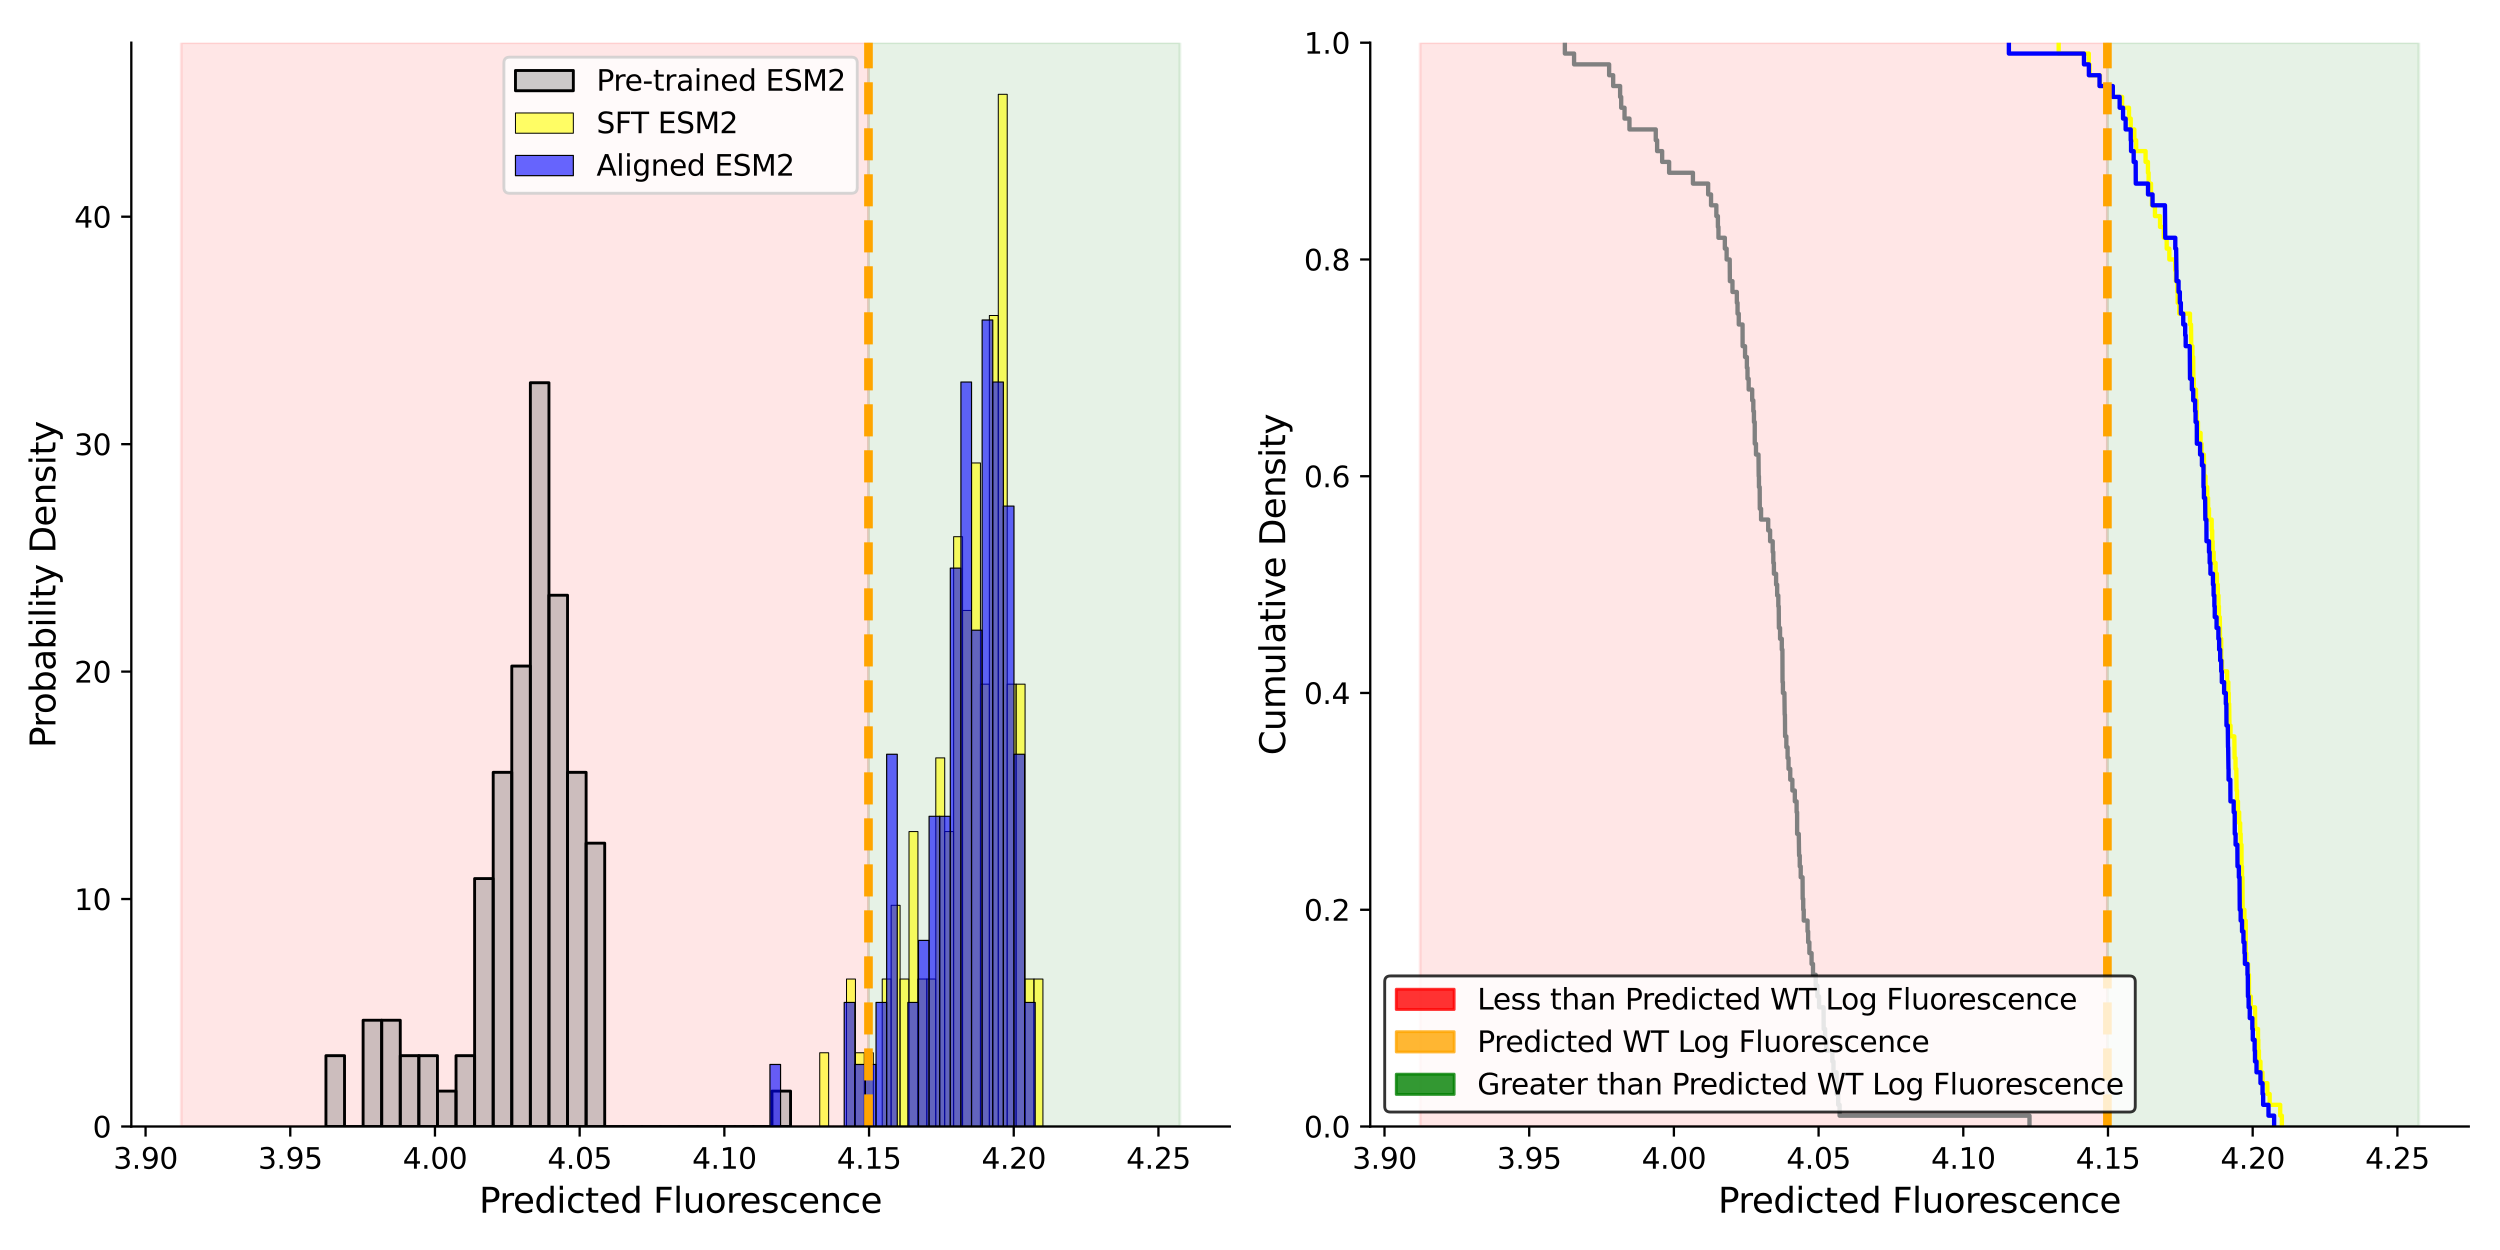 <?xml version="1.0" encoding="utf-8" standalone="no"?>
<!DOCTYPE svg PUBLIC "-//W3C//DTD SVG 1.1//EN"
  "http://www.w3.org/Graphics/SVG/1.1/DTD/svg11.dtd">
<svg xmlns:xlink="http://www.w3.org/1999/xlink" width="864pt" height="432pt" viewBox="0 0 864 432" xmlns="http://www.w3.org/2000/svg" version="1.1">
 <defs>
  <style type="text/css">*{stroke-linejoin: round; stroke-linecap: butt}</style>
 </defs>
 <g id="figure_1">
  <g id="patch_1">
   <path d="M 0 432 
L 864 432 
L 864 0 
L 0 0 
z
" style="fill: #ffffff"/>
  </g>
  <g id="axes_1">
   <g id="patch_2">
    <path d="M 45.38 389.32 
L 425.025 389.32 
L 425.025 14.76 
L 45.38 14.76 
z
" style="fill: #ffffff"/>
   </g>
   <g id="patch_3">
    <path d="M 62.637 389.32 
L 62.637 14.76 
L 300.144 14.76 
L 300.144 389.32 
z
" clip-path="url(#pdc2aa535b0)" style="fill: #ff0000; opacity: 0.1; stroke: #ff0000; stroke-linejoin: miter"/>
   </g>
   <g id="patch_4">
    <path d="M 300.144 389.32 
L 300.144 14.76 
L 407.768 14.76 
L 407.768 389.32 
z
" clip-path="url(#pdc2aa535b0)" style="fill: #008000; opacity: 0.1; stroke: #008000; stroke-linejoin: miter"/>
   </g>
   <g id="patch_5">
    <path d="M 112.644 389.32 
L 119.067 389.32 
L 119.067 364.839 
L 112.644 364.839 
z
" clip-path="url(#pdc2aa535b0)" style="fill: #808080; fill-opacity: 0.4; stroke: #000000; stroke-linejoin: miter"/>
   </g>
   <g id="patch_6">
    <path d="M 119.067 389.32 
L 125.489 389.32 
L 125.489 389.32 
L 119.067 389.32 
z
" clip-path="url(#pdc2aa535b0)" style="fill: #808080; fill-opacity: 0.4; stroke: #000000; stroke-linejoin: miter"/>
   </g>
   <g id="patch_7">
    <path d="M 125.489 389.32 
L 131.912 389.32 
L 131.912 352.599 
L 125.489 352.599 
z
" clip-path="url(#pdc2aa535b0)" style="fill: #808080; fill-opacity: 0.4; stroke: #000000; stroke-linejoin: miter"/>
   </g>
   <g id="patch_8">
    <path d="M 131.912 389.32 
L 138.335 389.32 
L 138.335 352.599 
L 131.912 352.599 
z
" clip-path="url(#pdc2aa535b0)" style="fill: #808080; fill-opacity: 0.4; stroke: #000000; stroke-linejoin: miter"/>
   </g>
   <g id="patch_9">
    <path d="M 138.335 389.32 
L 144.758 389.32 
L 144.758 364.839 
L 138.335 364.839 
z
" clip-path="url(#pdc2aa535b0)" style="fill: #808080; fill-opacity: 0.4; stroke: #000000; stroke-linejoin: miter"/>
   </g>
   <g id="patch_10">
    <path d="M 144.758 389.32 
L 151.181 389.32 
L 151.181 364.839 
L 144.758 364.839 
z
" clip-path="url(#pdc2aa535b0)" style="fill: #808080; fill-opacity: 0.4; stroke: #000000; stroke-linejoin: miter"/>
   </g>
   <g id="patch_11">
    <path d="M 151.181 389.32 
L 157.604 389.32 
L 157.604 377.08 
L 151.181 377.08 
z
" clip-path="url(#pdc2aa535b0)" style="fill: #808080; fill-opacity: 0.4; stroke: #000000; stroke-linejoin: miter"/>
   </g>
   <g id="patch_12">
    <path d="M 157.604 389.32 
L 164.027 389.32 
L 164.027 364.839 
L 157.604 364.839 
z
" clip-path="url(#pdc2aa535b0)" style="fill: #808080; fill-opacity: 0.4; stroke: #000000; stroke-linejoin: miter"/>
   </g>
   <g id="patch_13">
    <path d="M 164.027 389.32 
L 170.45 389.32 
L 170.45 303.637 
L 164.027 303.637 
z
" clip-path="url(#pdc2aa535b0)" style="fill: #808080; fill-opacity: 0.4; stroke: #000000; stroke-linejoin: miter"/>
   </g>
   <g id="patch_14">
    <path d="M 170.45 389.32 
L 176.872 389.32 
L 176.872 266.916 
L 170.45 266.916 
z
" clip-path="url(#pdc2aa535b0)" style="fill: #808080; fill-opacity: 0.4; stroke: #000000; stroke-linejoin: miter"/>
   </g>
   <g id="patch_15">
    <path d="M 176.872 389.32 
L 183.295 389.32 
L 183.295 230.195 
L 176.872 230.195 
z
" clip-path="url(#pdc2aa535b0)" style="fill: #808080; fill-opacity: 0.4; stroke: #000000; stroke-linejoin: miter"/>
   </g>
   <g id="patch_16">
    <path d="M 183.295 389.32 
L 189.718 389.32 
L 189.718 132.272 
L 183.295 132.272 
z
" clip-path="url(#pdc2aa535b0)" style="fill: #808080; fill-opacity: 0.4; stroke: #000000; stroke-linejoin: miter"/>
   </g>
   <g id="patch_17">
    <path d="M 189.718 389.32 
L 196.141 389.32 
L 196.141 205.714 
L 189.718 205.714 
z
" clip-path="url(#pdc2aa535b0)" style="fill: #808080; fill-opacity: 0.4; stroke: #000000; stroke-linejoin: miter"/>
   </g>
   <g id="patch_18">
    <path d="M 196.141 389.32 
L 202.564 389.32 
L 202.564 266.916 
L 196.141 266.916 
z
" clip-path="url(#pdc2aa535b0)" style="fill: #808080; fill-opacity: 0.4; stroke: #000000; stroke-linejoin: miter"/>
   </g>
   <g id="patch_19">
    <path d="M 202.564 389.32 
L 208.987 389.32 
L 208.987 291.397 
L 202.564 291.397 
z
" clip-path="url(#pdc2aa535b0)" style="fill: #808080; fill-opacity: 0.4; stroke: #000000; stroke-linejoin: miter"/>
   </g>
   <g id="patch_20">
    <path d="M 208.987 389.32 
L 215.41 389.32 
L 215.41 389.32 
L 208.987 389.32 
z
" clip-path="url(#pdc2aa535b0)" style="fill: #808080; fill-opacity: 0.4; stroke: #000000; stroke-linejoin: miter"/>
   </g>
   <g id="patch_21">
    <path d="M 215.41 389.32 
L 221.833 389.32 
L 221.833 389.32 
L 215.41 389.32 
z
" clip-path="url(#pdc2aa535b0)" style="fill: #808080; fill-opacity: 0.4; stroke: #000000; stroke-linejoin: miter"/>
   </g>
   <g id="patch_22">
    <path d="M 221.833 389.32 
L 228.256 389.32 
L 228.256 389.32 
L 221.833 389.32 
z
" clip-path="url(#pdc2aa535b0)" style="fill: #808080; fill-opacity: 0.4; stroke: #000000; stroke-linejoin: miter"/>
   </g>
   <g id="patch_23">
    <path d="M 228.256 389.32 
L 234.678 389.32 
L 234.678 389.32 
L 228.256 389.32 
z
" clip-path="url(#pdc2aa535b0)" style="fill: #808080; fill-opacity: 0.4; stroke: #000000; stroke-linejoin: miter"/>
   </g>
   <g id="patch_24">
    <path d="M 234.678 389.32 
L 241.101 389.32 
L 241.101 389.32 
L 234.678 389.32 
z
" clip-path="url(#pdc2aa535b0)" style="fill: #808080; fill-opacity: 0.4; stroke: #000000; stroke-linejoin: miter"/>
   </g>
   <g id="patch_25">
    <path d="M 241.101 389.32 
L 247.524 389.32 
L 247.524 389.32 
L 241.101 389.32 
z
" clip-path="url(#pdc2aa535b0)" style="fill: #808080; fill-opacity: 0.4; stroke: #000000; stroke-linejoin: miter"/>
   </g>
   <g id="patch_26">
    <path d="M 247.524 389.32 
L 253.947 389.32 
L 253.947 389.32 
L 247.524 389.32 
z
" clip-path="url(#pdc2aa535b0)" style="fill: #808080; fill-opacity: 0.4; stroke: #000000; stroke-linejoin: miter"/>
   </g>
   <g id="patch_27">
    <path d="M 253.947 389.32 
L 260.37 389.32 
L 260.37 389.32 
L 253.947 389.32 
z
" clip-path="url(#pdc2aa535b0)" style="fill: #808080; fill-opacity: 0.4; stroke: #000000; stroke-linejoin: miter"/>
   </g>
   <g id="patch_28">
    <path d="M 260.37 389.32 
L 266.793 389.32 
L 266.793 389.32 
L 260.37 389.32 
z
" clip-path="url(#pdc2aa535b0)" style="fill: #808080; fill-opacity: 0.4; stroke: #000000; stroke-linejoin: miter"/>
   </g>
   <g id="patch_29">
    <path d="M 266.793 389.32 
L 273.216 389.32 
L 273.216 377.08 
L 266.793 377.08 
z
" clip-path="url(#pdc2aa535b0)" style="fill: #808080; fill-opacity: 0.4; stroke: #000000; stroke-linejoin: miter"/>
   </g>
   <g id="patch_30">
    <path d="M 283.299 389.32 
L 286.384 389.32 
L 286.384 363.84 
L 283.299 363.84 
z
" clip-path="url(#pdc2aa535b0)" style="fill: #ffff00; fill-opacity: 0.6; stroke: #000000; stroke-width: 0.345; stroke-linejoin: miter"/>
   </g>
   <g id="patch_31">
    <path d="M 286.384 389.32 
L 289.469 389.32 
L 289.469 389.32 
L 286.384 389.32 
z
" clip-path="url(#pdc2aa535b0)" style="fill: #ffff00; fill-opacity: 0.6; stroke: #000000; stroke-width: 0.345; stroke-linejoin: miter"/>
   </g>
   <g id="patch_32">
    <path d="M 289.469 389.32 
L 292.555 389.32 
L 292.555 389.32 
L 289.469 389.32 
z
" clip-path="url(#pdc2aa535b0)" style="fill: #ffff00; fill-opacity: 0.6; stroke: #000000; stroke-width: 0.345; stroke-linejoin: miter"/>
   </g>
   <g id="patch_33">
    <path d="M 292.555 389.32 
L 295.64 389.32 
L 295.64 338.359 
L 292.555 338.359 
z
" clip-path="url(#pdc2aa535b0)" style="fill: #ffff00; fill-opacity: 0.6; stroke: #000000; stroke-width: 0.345; stroke-linejoin: miter"/>
   </g>
   <g id="patch_34">
    <path d="M 295.64 389.32 
L 298.726 389.32 
L 298.726 363.84 
L 295.64 363.84 
z
" clip-path="url(#pdc2aa535b0)" style="fill: #ffff00; fill-opacity: 0.6; stroke: #000000; stroke-width: 0.345; stroke-linejoin: miter"/>
   </g>
   <g id="patch_35">
    <path d="M 298.726 389.32 
L 301.811 389.32 
L 301.811 363.84 
L 298.726 363.84 
z
" clip-path="url(#pdc2aa535b0)" style="fill: #ffff00; fill-opacity: 0.6; stroke: #000000; stroke-width: 0.345; stroke-linejoin: miter"/>
   </g>
   <g id="patch_36">
    <path d="M 301.811 389.32 
L 304.897 389.32 
L 304.897 389.32 
L 301.811 389.32 
z
" clip-path="url(#pdc2aa535b0)" style="fill: #ffff00; fill-opacity: 0.6; stroke: #000000; stroke-width: 0.345; stroke-linejoin: miter"/>
   </g>
   <g id="patch_37">
    <path d="M 304.897 389.32 
L 307.982 389.32 
L 307.982 338.359 
L 304.897 338.359 
z
" clip-path="url(#pdc2aa535b0)" style="fill: #ffff00; fill-opacity: 0.6; stroke: #000000; stroke-width: 0.345; stroke-linejoin: miter"/>
   </g>
   <g id="patch_38">
    <path d="M 307.982 389.32 
L 311.068 389.32 
L 311.068 312.879 
L 307.982 312.879 
z
" clip-path="url(#pdc2aa535b0)" style="fill: #ffff00; fill-opacity: 0.6; stroke: #000000; stroke-width: 0.345; stroke-linejoin: miter"/>
   </g>
   <g id="patch_39">
    <path d="M 311.068 389.32 
L 314.153 389.32 
L 314.153 338.359 
L 311.068 338.359 
z
" clip-path="url(#pdc2aa535b0)" style="fill: #ffff00; fill-opacity: 0.6; stroke: #000000; stroke-width: 0.345; stroke-linejoin: miter"/>
   </g>
   <g id="patch_40">
    <path d="M 314.153 389.32 
L 317.239 389.32 
L 317.239 287.399 
L 314.153 287.399 
z
" clip-path="url(#pdc2aa535b0)" style="fill: #ffff00; fill-opacity: 0.6; stroke: #000000; stroke-width: 0.345; stroke-linejoin: miter"/>
   </g>
   <g id="patch_41">
    <path d="M 317.239 389.32 
L 320.324 389.32 
L 320.324 338.359 
L 317.239 338.359 
z
" clip-path="url(#pdc2aa535b0)" style="fill: #ffff00; fill-opacity: 0.6; stroke: #000000; stroke-width: 0.345; stroke-linejoin: miter"/>
   </g>
   <g id="patch_42">
    <path d="M 320.324 389.32 
L 323.41 389.32 
L 323.41 338.359 
L 320.324 338.359 
z
" clip-path="url(#pdc2aa535b0)" style="fill: #ffff00; fill-opacity: 0.6; stroke: #000000; stroke-width: 0.345; stroke-linejoin: miter"/>
   </g>
   <g id="patch_43">
    <path d="M 323.41 389.32 
L 326.495 389.32 
L 326.495 261.919 
L 323.41 261.919 
z
" clip-path="url(#pdc2aa535b0)" style="fill: #ffff00; fill-opacity: 0.6; stroke: #000000; stroke-width: 0.345; stroke-linejoin: miter"/>
   </g>
   <g id="patch_44">
    <path d="M 326.495 389.32 
L 329.581 389.32 
L 329.581 287.399 
L 326.495 287.399 
z
" clip-path="url(#pdc2aa535b0)" style="fill: #ffff00; fill-opacity: 0.6; stroke: #000000; stroke-width: 0.345; stroke-linejoin: miter"/>
   </g>
   <g id="patch_45">
    <path d="M 329.581 389.32 
L 332.666 389.32 
L 332.666 185.478 
L 329.581 185.478 
z
" clip-path="url(#pdc2aa535b0)" style="fill: #ffff00; fill-opacity: 0.6; stroke: #000000; stroke-width: 0.345; stroke-linejoin: miter"/>
   </g>
   <g id="patch_46">
    <path d="M 332.666 389.32 
L 335.752 389.32 
L 335.752 210.958 
L 332.666 210.958 
z
" clip-path="url(#pdc2aa535b0)" style="fill: #ffff00; fill-opacity: 0.6; stroke: #000000; stroke-width: 0.345; stroke-linejoin: miter"/>
   </g>
   <g id="patch_47">
    <path d="M 335.752 389.32 
L 338.837 389.32 
L 338.837 159.998 
L 335.752 159.998 
z
" clip-path="url(#pdc2aa535b0)" style="fill: #ffff00; fill-opacity: 0.6; stroke: #000000; stroke-width: 0.345; stroke-linejoin: miter"/>
   </g>
   <g id="patch_48">
    <path d="M 338.837 389.32 
L 341.923 389.32 
L 341.923 236.438 
L 338.837 236.438 
z
" clip-path="url(#pdc2aa535b0)" style="fill: #ffff00; fill-opacity: 0.6; stroke: #000000; stroke-width: 0.345; stroke-linejoin: miter"/>
   </g>
   <g id="patch_49">
    <path d="M 341.923 389.32 
L 345.008 389.32 
L 345.008 109.037 
L 341.923 109.037 
z
" clip-path="url(#pdc2aa535b0)" style="fill: #ffff00; fill-opacity: 0.6; stroke: #000000; stroke-width: 0.345; stroke-linejoin: miter"/>
   </g>
   <g id="patch_50">
    <path d="M 345.008 389.32 
L 348.093 389.32 
L 348.093 32.596 
L 345.008 32.596 
z
" clip-path="url(#pdc2aa535b0)" style="fill: #ffff00; fill-opacity: 0.6; stroke: #000000; stroke-width: 0.345; stroke-linejoin: miter"/>
   </g>
   <g id="patch_51">
    <path d="M 348.093 389.32 
L 351.179 389.32 
L 351.179 236.438 
L 348.093 236.438 
z
" clip-path="url(#pdc2aa535b0)" style="fill: #ffff00; fill-opacity: 0.6; stroke: #000000; stroke-width: 0.345; stroke-linejoin: miter"/>
   </g>
   <g id="patch_52">
    <path d="M 351.179 389.32 
L 354.264 389.32 
L 354.264 236.438 
L 351.179 236.438 
z
" clip-path="url(#pdc2aa535b0)" style="fill: #ffff00; fill-opacity: 0.6; stroke: #000000; stroke-width: 0.345; stroke-linejoin: miter"/>
   </g>
   <g id="patch_53">
    <path d="M 354.264 389.32 
L 357.35 389.32 
L 357.35 338.359 
L 354.264 338.359 
z
" clip-path="url(#pdc2aa535b0)" style="fill: #ffff00; fill-opacity: 0.6; stroke: #000000; stroke-width: 0.345; stroke-linejoin: miter"/>
   </g>
   <g id="patch_54">
    <path d="M 357.35 389.32 
L 360.435 389.32 
L 360.435 338.359 
L 357.35 338.359 
z
" clip-path="url(#pdc2aa535b0)" style="fill: #ffff00; fill-opacity: 0.6; stroke: #000000; stroke-width: 0.345; stroke-linejoin: miter"/>
   </g>
   <g id="patch_55">
    <path d="M 266.093 389.32 
L 269.76 389.32 
L 269.76 367.879 
L 266.093 367.879 
z
" clip-path="url(#pdc2aa535b0)" style="fill: #0000ff; fill-opacity: 0.6; stroke: #000000; stroke-width: 0.409; stroke-linejoin: miter"/>
   </g>
   <g id="patch_56">
    <path d="M 269.76 389.32 
L 273.426 389.32 
L 273.426 389.32 
L 269.76 389.32 
z
" clip-path="url(#pdc2aa535b0)" style="fill: #0000ff; fill-opacity: 0.6; stroke: #000000; stroke-width: 0.409; stroke-linejoin: miter"/>
   </g>
   <g id="patch_57">
    <path d="M 273.426 389.32 
L 277.093 389.32 
L 277.093 389.32 
L 273.426 389.32 
z
" clip-path="url(#pdc2aa535b0)" style="fill: #0000ff; fill-opacity: 0.6; stroke: #000000; stroke-width: 0.409; stroke-linejoin: miter"/>
   </g>
   <g id="patch_58">
    <path d="M 277.093 389.32 
L 280.76 389.32 
L 280.76 389.32 
L 277.093 389.32 
z
" clip-path="url(#pdc2aa535b0)" style="fill: #0000ff; fill-opacity: 0.6; stroke: #000000; stroke-width: 0.409; stroke-linejoin: miter"/>
   </g>
   <g id="patch_59">
    <path d="M 280.76 389.32 
L 284.426 389.32 
L 284.426 389.32 
L 280.76 389.32 
z
" clip-path="url(#pdc2aa535b0)" style="fill: #0000ff; fill-opacity: 0.6; stroke: #000000; stroke-width: 0.409; stroke-linejoin: miter"/>
   </g>
   <g id="patch_60">
    <path d="M 284.426 389.32 
L 288.093 389.32 
L 288.093 389.32 
L 284.426 389.32 
z
" clip-path="url(#pdc2aa535b0)" style="fill: #0000ff; fill-opacity: 0.6; stroke: #000000; stroke-width: 0.409; stroke-linejoin: miter"/>
   </g>
   <g id="patch_61">
    <path d="M 288.093 389.32 
L 291.76 389.32 
L 291.76 389.32 
L 288.093 389.32 
z
" clip-path="url(#pdc2aa535b0)" style="fill: #0000ff; fill-opacity: 0.6; stroke: #000000; stroke-width: 0.409; stroke-linejoin: miter"/>
   </g>
   <g id="patch_62">
    <path d="M 291.76 389.32 
L 295.427 389.32 
L 295.427 346.438 
L 291.76 346.438 
z
" clip-path="url(#pdc2aa535b0)" style="fill: #0000ff; fill-opacity: 0.6; stroke: #000000; stroke-width: 0.409; stroke-linejoin: miter"/>
   </g>
   <g id="patch_63">
    <path d="M 295.427 389.32 
L 299.093 389.32 
L 299.093 367.879 
L 295.427 367.879 
z
" clip-path="url(#pdc2aa535b0)" style="fill: #0000ff; fill-opacity: 0.6; stroke: #000000; stroke-width: 0.409; stroke-linejoin: miter"/>
   </g>
   <g id="patch_64">
    <path d="M 299.093 389.32 
L 302.76 389.32 
L 302.76 367.879 
L 299.093 367.879 
z
" clip-path="url(#pdc2aa535b0)" style="fill: #0000ff; fill-opacity: 0.6; stroke: #000000; stroke-width: 0.409; stroke-linejoin: miter"/>
   </g>
   <g id="patch_65">
    <path d="M 302.76 389.32 
L 306.427 389.32 
L 306.427 346.438 
L 302.76 346.438 
z
" clip-path="url(#pdc2aa535b0)" style="fill: #0000ff; fill-opacity: 0.6; stroke: #000000; stroke-width: 0.409; stroke-linejoin: miter"/>
   </g>
   <g id="patch_66">
    <path d="M 306.427 389.32 
L 310.094 389.32 
L 310.094 260.674 
L 306.427 260.674 
z
" clip-path="url(#pdc2aa535b0)" style="fill: #0000ff; fill-opacity: 0.6; stroke: #000000; stroke-width: 0.409; stroke-linejoin: miter"/>
   </g>
   <g id="patch_67">
    <path d="M 310.094 389.32 
L 313.76 389.32 
L 313.76 389.32 
L 310.094 389.32 
z
" clip-path="url(#pdc2aa535b0)" style="fill: #0000ff; fill-opacity: 0.6; stroke: #000000; stroke-width: 0.409; stroke-linejoin: miter"/>
   </g>
   <g id="patch_68">
    <path d="M 313.76 389.32 
L 317.427 389.32 
L 317.427 346.438 
L 313.76 346.438 
z
" clip-path="url(#pdc2aa535b0)" style="fill: #0000ff; fill-opacity: 0.6; stroke: #000000; stroke-width: 0.409; stroke-linejoin: miter"/>
   </g>
   <g id="patch_69">
    <path d="M 317.427 389.32 
L 321.094 389.32 
L 321.094 324.997 
L 317.427 324.997 
z
" clip-path="url(#pdc2aa535b0)" style="fill: #0000ff; fill-opacity: 0.6; stroke: #000000; stroke-width: 0.409; stroke-linejoin: miter"/>
   </g>
   <g id="patch_70">
    <path d="M 321.094 389.32 
L 324.761 389.32 
L 324.761 282.115 
L 321.094 282.115 
z
" clip-path="url(#pdc2aa535b0)" style="fill: #0000ff; fill-opacity: 0.6; stroke: #000000; stroke-width: 0.409; stroke-linejoin: miter"/>
   </g>
   <g id="patch_71">
    <path d="M 324.761 389.32 
L 328.427 389.32 
L 328.427 282.115 
L 324.761 282.115 
z
" clip-path="url(#pdc2aa535b0)" style="fill: #0000ff; fill-opacity: 0.6; stroke: #000000; stroke-width: 0.409; stroke-linejoin: miter"/>
   </g>
   <g id="patch_72">
    <path d="M 328.427 389.32 
L 332.094 389.32 
L 332.094 196.351 
L 328.427 196.351 
z
" clip-path="url(#pdc2aa535b0)" style="fill: #0000ff; fill-opacity: 0.6; stroke: #000000; stroke-width: 0.409; stroke-linejoin: miter"/>
   </g>
   <g id="patch_73">
    <path d="M 332.094 389.32 
L 335.761 389.32 
L 335.761 132.028 
L 332.094 132.028 
z
" clip-path="url(#pdc2aa535b0)" style="fill: #0000ff; fill-opacity: 0.6; stroke: #000000; stroke-width: 0.409; stroke-linejoin: miter"/>
   </g>
   <g id="patch_74">
    <path d="M 335.761 389.32 
L 339.428 389.32 
L 339.428 217.792 
L 335.761 217.792 
z
" clip-path="url(#pdc2aa535b0)" style="fill: #0000ff; fill-opacity: 0.6; stroke: #000000; stroke-width: 0.409; stroke-linejoin: miter"/>
   </g>
   <g id="patch_75">
    <path d="M 339.428 389.32 
L 343.094 389.32 
L 343.094 110.587 
L 339.428 110.587 
z
" clip-path="url(#pdc2aa535b0)" style="fill: #0000ff; fill-opacity: 0.6; stroke: #000000; stroke-width: 0.409; stroke-linejoin: miter"/>
   </g>
   <g id="patch_76">
    <path d="M 343.094 389.32 
L 346.761 389.32 
L 346.761 132.028 
L 343.094 132.028 
z
" clip-path="url(#pdc2aa535b0)" style="fill: #0000ff; fill-opacity: 0.6; stroke: #000000; stroke-width: 0.409; stroke-linejoin: miter"/>
   </g>
   <g id="patch_77">
    <path d="M 346.761 389.32 
L 350.428 389.32 
L 350.428 174.91 
L 346.761 174.91 
z
" clip-path="url(#pdc2aa535b0)" style="fill: #0000ff; fill-opacity: 0.6; stroke: #000000; stroke-width: 0.409; stroke-linejoin: miter"/>
   </g>
   <g id="patch_78">
    <path d="M 350.428 389.32 
L 354.095 389.32 
L 354.095 260.674 
L 350.428 260.674 
z
" clip-path="url(#pdc2aa535b0)" style="fill: #0000ff; fill-opacity: 0.6; stroke: #000000; stroke-width: 0.409; stroke-linejoin: miter"/>
   </g>
   <g id="patch_79">
    <path d="M 354.095 389.32 
L 357.761 389.32 
L 357.761 346.438 
L 354.095 346.438 
z
" clip-path="url(#pdc2aa535b0)" style="fill: #0000ff; fill-opacity: 0.6; stroke: #000000; stroke-width: 0.409; stroke-linejoin: miter"/>
   </g>
   <g id="matplotlib.axis_1">
    <g id="xtick_1">
     <g id="line2d_1">
      <defs>
       <path id="m5fbafbbcec" d="M 0 0 
L 0 3.5 
" style="stroke: #000000; stroke-width: 0.8"/>
      </defs>
      <g>
       <use xlink:href="#m5fbafbbcec" x="50.309" y="389.32" style="stroke: #000000; stroke-width: 0.8"/>
      </g>
     </g>
     <g id="text_1">
      <!-- 3.90 -->
      <g transform="translate(39.176 403.918) scale(0.1 -0.1)">
       <defs>
        <path id="DejaVuSans-33" d="M 2597 2516 
Q 3050 2419 3304 2112 
Q 3559 1806 3559 1356 
Q 3559 666 3084 287 
Q 2609 -91 1734 -91 
Q 1441 -91 1130 -33 
Q 819 25 488 141 
L 488 750 
Q 750 597 1062 519 
Q 1375 441 1716 441 
Q 2309 441 2620 675 
Q 2931 909 2931 1356 
Q 2931 1769 2642 2001 
Q 2353 2234 1838 2234 
L 1294 2234 
L 1294 2753 
L 1863 2753 
Q 2328 2753 2575 2939 
Q 2822 3125 2822 3475 
Q 2822 3834 2567 4026 
Q 2313 4219 1838 4219 
Q 1578 4219 1281 4162 
Q 984 4106 628 3988 
L 628 4550 
Q 988 4650 1302 4700 
Q 1616 4750 1894 4750 
Q 2613 4750 3031 4423 
Q 3450 4097 3450 3541 
Q 3450 3153 3228 2886 
Q 3006 2619 2597 2516 
z
" transform="scale(0.016)"/>
        <path id="DejaVuSans-2e" d="M 684 794 
L 1344 794 
L 1344 0 
L 684 0 
L 684 794 
z
" transform="scale(0.016)"/>
        <path id="DejaVuSans-39" d="M 703 97 
L 703 672 
Q 941 559 1184 500 
Q 1428 441 1663 441 
Q 2288 441 2617 861 
Q 2947 1281 2994 2138 
Q 2813 1869 2534 1725 
Q 2256 1581 1919 1581 
Q 1219 1581 811 2004 
Q 403 2428 403 3163 
Q 403 3881 828 4315 
Q 1253 4750 1959 4750 
Q 2769 4750 3195 4129 
Q 3622 3509 3622 2328 
Q 3622 1225 3098 567 
Q 2575 -91 1691 -91 
Q 1453 -91 1209 -44 
Q 966 3 703 97 
z
M 1959 2075 
Q 2384 2075 2632 2365 
Q 2881 2656 2881 3163 
Q 2881 3666 2632 3958 
Q 2384 4250 1959 4250 
Q 1534 4250 1286 3958 
Q 1038 3666 1038 3163 
Q 1038 2656 1286 2365 
Q 1534 2075 1959 2075 
z
" transform="scale(0.016)"/>
        <path id="DejaVuSans-30" d="M 2034 4250 
Q 1547 4250 1301 3770 
Q 1056 3291 1056 2328 
Q 1056 1369 1301 889 
Q 1547 409 2034 409 
Q 2525 409 2770 889 
Q 3016 1369 3016 2328 
Q 3016 3291 2770 3770 
Q 2525 4250 2034 4250 
z
M 2034 4750 
Q 2819 4750 3233 4129 
Q 3647 3509 3647 2328 
Q 3647 1150 3233 529 
Q 2819 -91 2034 -91 
Q 1250 -91 836 529 
Q 422 1150 422 2328 
Q 422 3509 836 4129 
Q 1250 4750 2034 4750 
z
" transform="scale(0.016)"/>
       </defs>
       <use xlink:href="#DejaVuSans-33"/>
       <use xlink:href="#DejaVuSans-2e" x="63.623"/>
       <use xlink:href="#DejaVuSans-39" x="95.41"/>
       <use xlink:href="#DejaVuSans-30" x="159.033"/>
      </g>
     </g>
    </g>
    <g id="xtick_2">
     <g id="line2d_2">
      <g>
       <use xlink:href="#m5fbafbbcec" x="100.316" y="389.32" style="stroke: #000000; stroke-width: 0.8"/>
      </g>
     </g>
     <g id="text_2">
      <!-- 3.95 -->
      <g transform="translate(89.183 403.918) scale(0.1 -0.1)">
       <defs>
        <path id="DejaVuSans-35" d="M 691 4666 
L 3169 4666 
L 3169 4134 
L 1269 4134 
L 1269 2991 
Q 1406 3038 1543 3061 
Q 1681 3084 1819 3084 
Q 2600 3084 3056 2656 
Q 3513 2228 3513 1497 
Q 3513 744 3044 326 
Q 2575 -91 1722 -91 
Q 1428 -91 1123 -41 
Q 819 9 494 109 
L 494 744 
Q 775 591 1075 516 
Q 1375 441 1709 441 
Q 2250 441 2565 725 
Q 2881 1009 2881 1497 
Q 2881 1984 2565 2268 
Q 2250 2553 1709 2553 
Q 1456 2553 1204 2497 
Q 953 2441 691 2322 
L 691 4666 
z
" transform="scale(0.016)"/>
       </defs>
       <use xlink:href="#DejaVuSans-33"/>
       <use xlink:href="#DejaVuSans-2e" x="63.623"/>
       <use xlink:href="#DejaVuSans-39" x="95.41"/>
       <use xlink:href="#DejaVuSans-35" x="159.033"/>
      </g>
     </g>
    </g>
    <g id="xtick_3">
     <g id="line2d_3">
      <g>
       <use xlink:href="#m5fbafbbcec" x="150.323" y="389.32" style="stroke: #000000; stroke-width: 0.8"/>
      </g>
     </g>
     <g id="text_3">
      <!-- 4.00 -->
      <g transform="translate(139.191 403.918) scale(0.1 -0.1)">
       <defs>
        <path id="DejaVuSans-34" d="M 2419 4116 
L 825 1625 
L 2419 1625 
L 2419 4116 
z
M 2253 4666 
L 3047 4666 
L 3047 1625 
L 3713 1625 
L 3713 1100 
L 3047 1100 
L 3047 0 
L 2419 0 
L 2419 1100 
L 313 1100 
L 313 1709 
L 2253 4666 
z
" transform="scale(0.016)"/>
       </defs>
       <use xlink:href="#DejaVuSans-34"/>
       <use xlink:href="#DejaVuSans-2e" x="63.623"/>
       <use xlink:href="#DejaVuSans-30" x="95.41"/>
       <use xlink:href="#DejaVuSans-30" x="159.033"/>
      </g>
     </g>
    </g>
    <g id="xtick_4">
     <g id="line2d_4">
      <g>
       <use xlink:href="#m5fbafbbcec" x="200.33" y="389.32" style="stroke: #000000; stroke-width: 0.8"/>
      </g>
     </g>
     <g id="text_4">
      <!-- 4.05 -->
      <g transform="translate(189.198 403.918) scale(0.1 -0.1)">
       <use xlink:href="#DejaVuSans-34"/>
       <use xlink:href="#DejaVuSans-2e" x="63.623"/>
       <use xlink:href="#DejaVuSans-30" x="95.41"/>
       <use xlink:href="#DejaVuSans-35" x="159.033"/>
      </g>
     </g>
    </g>
    <g id="xtick_5">
     <g id="line2d_5">
      <g>
       <use xlink:href="#m5fbafbbcec" x="250.337" y="389.32" style="stroke: #000000; stroke-width: 0.8"/>
      </g>
     </g>
     <g id="text_5">
      <!-- 4.10 -->
      <g transform="translate(239.205 403.918) scale(0.1 -0.1)">
       <defs>
        <path id="DejaVuSans-31" d="M 794 531 
L 1825 531 
L 1825 4091 
L 703 3866 
L 703 4441 
L 1819 4666 
L 2450 4666 
L 2450 531 
L 3481 531 
L 3481 0 
L 794 0 
L 794 531 
z
" transform="scale(0.016)"/>
       </defs>
       <use xlink:href="#DejaVuSans-34"/>
       <use xlink:href="#DejaVuSans-2e" x="63.623"/>
       <use xlink:href="#DejaVuSans-31" x="95.41"/>
       <use xlink:href="#DejaVuSans-30" x="159.033"/>
      </g>
     </g>
    </g>
    <g id="xtick_6">
     <g id="line2d_6">
      <g>
       <use xlink:href="#m5fbafbbcec" x="300.344" y="389.32" style="stroke: #000000; stroke-width: 0.8"/>
      </g>
     </g>
     <g id="text_6">
      <!-- 4.15 -->
      <g transform="translate(289.212 403.918) scale(0.1 -0.1)">
       <use xlink:href="#DejaVuSans-34"/>
       <use xlink:href="#DejaVuSans-2e" x="63.623"/>
       <use xlink:href="#DejaVuSans-31" x="95.41"/>
       <use xlink:href="#DejaVuSans-35" x="159.033"/>
      </g>
     </g>
    </g>
    <g id="xtick_7">
     <g id="line2d_7">
      <g>
       <use xlink:href="#m5fbafbbcec" x="350.351" y="389.32" style="stroke: #000000; stroke-width: 0.8"/>
      </g>
     </g>
     <g id="text_7">
      <!-- 4.20 -->
      <g transform="translate(339.219 403.918) scale(0.1 -0.1)">
       <defs>
        <path id="DejaVuSans-32" d="M 1228 531 
L 3431 531 
L 3431 0 
L 469 0 
L 469 531 
Q 828 903 1448 1529 
Q 2069 2156 2228 2338 
Q 2531 2678 2651 2914 
Q 2772 3150 2772 3378 
Q 2772 3750 2511 3984 
Q 2250 4219 1831 4219 
Q 1534 4219 1204 4116 
Q 875 4013 500 3803 
L 500 4441 
Q 881 4594 1212 4672 
Q 1544 4750 1819 4750 
Q 2544 4750 2975 4387 
Q 3406 4025 3406 3419 
Q 3406 3131 3298 2873 
Q 3191 2616 2906 2266 
Q 2828 2175 2409 1742 
Q 1991 1309 1228 531 
z
" transform="scale(0.016)"/>
       </defs>
       <use xlink:href="#DejaVuSans-34"/>
       <use xlink:href="#DejaVuSans-2e" x="63.623"/>
       <use xlink:href="#DejaVuSans-32" x="95.41"/>
       <use xlink:href="#DejaVuSans-30" x="159.033"/>
      </g>
     </g>
    </g>
    <g id="xtick_8">
     <g id="line2d_8">
      <g>
       <use xlink:href="#m5fbafbbcec" x="400.358" y="389.32" style="stroke: #000000; stroke-width: 0.8"/>
      </g>
     </g>
     <g id="text_8">
      <!-- 4.25 -->
      <g transform="translate(389.226 403.918) scale(0.1 -0.1)">
       <use xlink:href="#DejaVuSans-34"/>
       <use xlink:href="#DejaVuSans-2e" x="63.623"/>
       <use xlink:href="#DejaVuSans-32" x="95.41"/>
       <use xlink:href="#DejaVuSans-35" x="159.033"/>
      </g>
     </g>
    </g>
    <g id="text_9">
     <!-- Predicted Fluorescence -->
     <g transform="translate(165.606 419.116) scale(0.12 -0.12)">
      <defs>
       <path id="DejaVuSans-50" d="M 1259 4147 
L 1259 2394 
L 2053 2394 
Q 2494 2394 2734 2622 
Q 2975 2850 2975 3272 
Q 2975 3691 2734 3919 
Q 2494 4147 2053 4147 
L 1259 4147 
z
M 628 4666 
L 2053 4666 
Q 2838 4666 3239 4311 
Q 3641 3956 3641 3272 
Q 3641 2581 3239 2228 
Q 2838 1875 2053 1875 
L 1259 1875 
L 1259 0 
L 628 0 
L 628 4666 
z
" transform="scale(0.016)"/>
       <path id="DejaVuSans-72" d="M 2631 2963 
Q 2534 3019 2420 3045 
Q 2306 3072 2169 3072 
Q 1681 3072 1420 2755 
Q 1159 2438 1159 1844 
L 1159 0 
L 581 0 
L 581 3500 
L 1159 3500 
L 1159 2956 
Q 1341 3275 1631 3429 
Q 1922 3584 2338 3584 
Q 2397 3584 2469 3576 
Q 2541 3569 2628 3553 
L 2631 2963 
z
" transform="scale(0.016)"/>
       <path id="DejaVuSans-65" d="M 3597 1894 
L 3597 1613 
L 953 1613 
Q 991 1019 1311 708 
Q 1631 397 2203 397 
Q 2534 397 2845 478 
Q 3156 559 3463 722 
L 3463 178 
Q 3153 47 2828 -22 
Q 2503 -91 2169 -91 
Q 1331 -91 842 396 
Q 353 884 353 1716 
Q 353 2575 817 3079 
Q 1281 3584 2069 3584 
Q 2775 3584 3186 3129 
Q 3597 2675 3597 1894 
z
M 3022 2063 
Q 3016 2534 2758 2815 
Q 2500 3097 2075 3097 
Q 1594 3097 1305 2825 
Q 1016 2553 972 2059 
L 3022 2063 
z
" transform="scale(0.016)"/>
       <path id="DejaVuSans-64" d="M 2906 2969 
L 2906 4863 
L 3481 4863 
L 3481 0 
L 2906 0 
L 2906 525 
Q 2725 213 2448 61 
Q 2172 -91 1784 -91 
Q 1150 -91 751 415 
Q 353 922 353 1747 
Q 353 2572 751 3078 
Q 1150 3584 1784 3584 
Q 2172 3584 2448 3432 
Q 2725 3281 2906 2969 
z
M 947 1747 
Q 947 1113 1208 752 
Q 1469 391 1925 391 
Q 2381 391 2643 752 
Q 2906 1113 2906 1747 
Q 2906 2381 2643 2742 
Q 2381 3103 1925 3103 
Q 1469 3103 1208 2742 
Q 947 2381 947 1747 
z
" transform="scale(0.016)"/>
       <path id="DejaVuSans-69" d="M 603 3500 
L 1178 3500 
L 1178 0 
L 603 0 
L 603 3500 
z
M 603 4863 
L 1178 4863 
L 1178 4134 
L 603 4134 
L 603 4863 
z
" transform="scale(0.016)"/>
       <path id="DejaVuSans-63" d="M 3122 3366 
L 3122 2828 
Q 2878 2963 2633 3030 
Q 2388 3097 2138 3097 
Q 1578 3097 1268 2742 
Q 959 2388 959 1747 
Q 959 1106 1268 751 
Q 1578 397 2138 397 
Q 2388 397 2633 464 
Q 2878 531 3122 666 
L 3122 134 
Q 2881 22 2623 -34 
Q 2366 -91 2075 -91 
Q 1284 -91 818 406 
Q 353 903 353 1747 
Q 353 2603 823 3093 
Q 1294 3584 2113 3584 
Q 2378 3584 2631 3529 
Q 2884 3475 3122 3366 
z
" transform="scale(0.016)"/>
       <path id="DejaVuSans-74" d="M 1172 4494 
L 1172 3500 
L 2356 3500 
L 2356 3053 
L 1172 3053 
L 1172 1153 
Q 1172 725 1289 603 
Q 1406 481 1766 481 
L 2356 481 
L 2356 0 
L 1766 0 
Q 1100 0 847 248 
Q 594 497 594 1153 
L 594 3053 
L 172 3053 
L 172 3500 
L 594 3500 
L 594 4494 
L 1172 4494 
z
" transform="scale(0.016)"/>
       <path id="DejaVuSans-20" transform="scale(0.016)"/>
       <path id="DejaVuSans-46" d="M 628 4666 
L 3309 4666 
L 3309 4134 
L 1259 4134 
L 1259 2759 
L 3109 2759 
L 3109 2228 
L 1259 2228 
L 1259 0 
L 628 0 
L 628 4666 
z
" transform="scale(0.016)"/>
       <path id="DejaVuSans-6c" d="M 603 4863 
L 1178 4863 
L 1178 0 
L 603 0 
L 603 4863 
z
" transform="scale(0.016)"/>
       <path id="DejaVuSans-75" d="M 544 1381 
L 544 3500 
L 1119 3500 
L 1119 1403 
Q 1119 906 1312 657 
Q 1506 409 1894 409 
Q 2359 409 2629 706 
Q 2900 1003 2900 1516 
L 2900 3500 
L 3475 3500 
L 3475 0 
L 2900 0 
L 2900 538 
Q 2691 219 2414 64 
Q 2138 -91 1772 -91 
Q 1169 -91 856 284 
Q 544 659 544 1381 
z
M 1991 3584 
L 1991 3584 
z
" transform="scale(0.016)"/>
       <path id="DejaVuSans-6f" d="M 1959 3097 
Q 1497 3097 1228 2736 
Q 959 2375 959 1747 
Q 959 1119 1226 758 
Q 1494 397 1959 397 
Q 2419 397 2687 759 
Q 2956 1122 2956 1747 
Q 2956 2369 2687 2733 
Q 2419 3097 1959 3097 
z
M 1959 3584 
Q 2709 3584 3137 3096 
Q 3566 2609 3566 1747 
Q 3566 888 3137 398 
Q 2709 -91 1959 -91 
Q 1206 -91 779 398 
Q 353 888 353 1747 
Q 353 2609 779 3096 
Q 1206 3584 1959 3584 
z
" transform="scale(0.016)"/>
       <path id="DejaVuSans-73" d="M 2834 3397 
L 2834 2853 
Q 2591 2978 2328 3040 
Q 2066 3103 1784 3103 
Q 1356 3103 1142 2972 
Q 928 2841 928 2578 
Q 928 2378 1081 2264 
Q 1234 2150 1697 2047 
L 1894 2003 
Q 2506 1872 2764 1633 
Q 3022 1394 3022 966 
Q 3022 478 2636 193 
Q 2250 -91 1575 -91 
Q 1294 -91 989 -36 
Q 684 19 347 128 
L 347 722 
Q 666 556 975 473 
Q 1284 391 1588 391 
Q 1994 391 2212 530 
Q 2431 669 2431 922 
Q 2431 1156 2273 1281 
Q 2116 1406 1581 1522 
L 1381 1569 
Q 847 1681 609 1914 
Q 372 2147 372 2553 
Q 372 3047 722 3315 
Q 1072 3584 1716 3584 
Q 2034 3584 2315 3537 
Q 2597 3491 2834 3397 
z
" transform="scale(0.016)"/>
       <path id="DejaVuSans-6e" d="M 3513 2113 
L 3513 0 
L 2938 0 
L 2938 2094 
Q 2938 2591 2744 2837 
Q 2550 3084 2163 3084 
Q 1697 3084 1428 2787 
Q 1159 2491 1159 1978 
L 1159 0 
L 581 0 
L 581 3500 
L 1159 3500 
L 1159 2956 
Q 1366 3272 1645 3428 
Q 1925 3584 2291 3584 
Q 2894 3584 3203 3211 
Q 3513 2838 3513 2113 
z
" transform="scale(0.016)"/>
      </defs>
      <use xlink:href="#DejaVuSans-50"/>
      <use xlink:href="#DejaVuSans-72" x="58.553"/>
      <use xlink:href="#DejaVuSans-65" x="97.416"/>
      <use xlink:href="#DejaVuSans-64" x="158.939"/>
      <use xlink:href="#DejaVuSans-69" x="222.416"/>
      <use xlink:href="#DejaVuSans-63" x="250.199"/>
      <use xlink:href="#DejaVuSans-74" x="305.18"/>
      <use xlink:href="#DejaVuSans-65" x="344.389"/>
      <use xlink:href="#DejaVuSans-64" x="405.912"/>
      <use xlink:href="#DejaVuSans-20" x="469.389"/>
      <use xlink:href="#DejaVuSans-46" x="501.176"/>
      <use xlink:href="#DejaVuSans-6c" x="558.695"/>
      <use xlink:href="#DejaVuSans-75" x="586.479"/>
      <use xlink:href="#DejaVuSans-6f" x="649.857"/>
      <use xlink:href="#DejaVuSans-72" x="711.039"/>
      <use xlink:href="#DejaVuSans-65" x="749.902"/>
      <use xlink:href="#DejaVuSans-73" x="811.426"/>
      <use xlink:href="#DejaVuSans-63" x="863.525"/>
      <use xlink:href="#DejaVuSans-65" x="918.506"/>
      <use xlink:href="#DejaVuSans-6e" x="980.029"/>
      <use xlink:href="#DejaVuSans-63" x="1043.408"/>
      <use xlink:href="#DejaVuSans-65" x="1098.389"/>
     </g>
    </g>
   </g>
   <g id="matplotlib.axis_2">
    <g id="ytick_1">
     <g id="line2d_9">
      <defs>
       <path id="m9a2f82377c" d="M 0 0 
L -3.5 0 
" style="stroke: #000000; stroke-width: 0.8"/>
      </defs>
      <g>
       <use xlink:href="#m9a2f82377c" x="45.38" y="389.32" style="stroke: #000000; stroke-width: 0.8"/>
      </g>
     </g>
     <g id="text_10">
      <!-- 0 -->
      <g transform="translate(32.017 393.119) scale(0.1 -0.1)">
       <use xlink:href="#DejaVuSans-30"/>
      </g>
     </g>
    </g>
    <g id="ytick_2">
     <g id="line2d_10">
      <g>
       <use xlink:href="#m9a2f82377c" x="45.38" y="310.712" style="stroke: #000000; stroke-width: 0.8"/>
      </g>
     </g>
     <g id="text_11">
      <!-- 10 -->
      <g transform="translate(25.655 314.512) scale(0.1 -0.1)">
       <use xlink:href="#DejaVuSans-31"/>
       <use xlink:href="#DejaVuSans-30" x="63.623"/>
      </g>
     </g>
    </g>
    <g id="ytick_3">
     <g id="line2d_11">
      <g>
       <use xlink:href="#m9a2f82377c" x="45.38" y="232.105" style="stroke: #000000; stroke-width: 0.8"/>
      </g>
     </g>
     <g id="text_12">
      <!-- 20 -->
      <g transform="translate(25.655 235.904) scale(0.1 -0.1)">
       <use xlink:href="#DejaVuSans-32"/>
       <use xlink:href="#DejaVuSans-30" x="63.623"/>
      </g>
     </g>
    </g>
    <g id="ytick_4">
     <g id="line2d_12">
      <g>
       <use xlink:href="#m9a2f82377c" x="45.38" y="153.497" style="stroke: #000000; stroke-width: 0.8"/>
      </g>
     </g>
     <g id="text_13">
      <!-- 30 -->
      <g transform="translate(25.655 157.296) scale(0.1 -0.1)">
       <use xlink:href="#DejaVuSans-33"/>
       <use xlink:href="#DejaVuSans-30" x="63.623"/>
      </g>
     </g>
    </g>
    <g id="ytick_5">
     <g id="line2d_13">
      <g>
       <use xlink:href="#m9a2f82377c" x="45.38" y="74.889" style="stroke: #000000; stroke-width: 0.8"/>
      </g>
     </g>
     <g id="text_14">
      <!-- 40 -->
      <g transform="translate(25.655 78.688) scale(0.1 -0.1)">
       <use xlink:href="#DejaVuSans-34"/>
       <use xlink:href="#DejaVuSans-30" x="63.623"/>
      </g>
     </g>
    </g>
    <g id="text_15">
     <!-- Probability Density -->
     <g transform="translate(19.159 258.472) rotate(-90) scale(0.12 -0.12)">
      <defs>
       <path id="DejaVuSans-62" d="M 3116 1747 
Q 3116 2381 2855 2742 
Q 2594 3103 2138 3103 
Q 1681 3103 1420 2742 
Q 1159 2381 1159 1747 
Q 1159 1113 1420 752 
Q 1681 391 2138 391 
Q 2594 391 2855 752 
Q 3116 1113 3116 1747 
z
M 1159 2969 
Q 1341 3281 1617 3432 
Q 1894 3584 2278 3584 
Q 2916 3584 3314 3078 
Q 3713 2572 3713 1747 
Q 3713 922 3314 415 
Q 2916 -91 2278 -91 
Q 1894 -91 1617 61 
Q 1341 213 1159 525 
L 1159 0 
L 581 0 
L 581 4863 
L 1159 4863 
L 1159 2969 
z
" transform="scale(0.016)"/>
       <path id="DejaVuSans-61" d="M 2194 1759 
Q 1497 1759 1228 1600 
Q 959 1441 959 1056 
Q 959 750 1161 570 
Q 1363 391 1709 391 
Q 2188 391 2477 730 
Q 2766 1069 2766 1631 
L 2766 1759 
L 2194 1759 
z
M 3341 1997 
L 3341 0 
L 2766 0 
L 2766 531 
Q 2569 213 2275 61 
Q 1981 -91 1556 -91 
Q 1019 -91 701 211 
Q 384 513 384 1019 
Q 384 1609 779 1909 
Q 1175 2209 1959 2209 
L 2766 2209 
L 2766 2266 
Q 2766 2663 2505 2880 
Q 2244 3097 1772 3097 
Q 1472 3097 1187 3025 
Q 903 2953 641 2809 
L 641 3341 
Q 956 3463 1253 3523 
Q 1550 3584 1831 3584 
Q 2591 3584 2966 3190 
Q 3341 2797 3341 1997 
z
" transform="scale(0.016)"/>
       <path id="DejaVuSans-79" d="M 2059 -325 
Q 1816 -950 1584 -1140 
Q 1353 -1331 966 -1331 
L 506 -1331 
L 506 -850 
L 844 -850 
Q 1081 -850 1212 -737 
Q 1344 -625 1503 -206 
L 1606 56 
L 191 3500 
L 800 3500 
L 1894 763 
L 2988 3500 
L 3597 3500 
L 2059 -325 
z
" transform="scale(0.016)"/>
       <path id="DejaVuSans-44" d="M 1259 4147 
L 1259 519 
L 2022 519 
Q 2988 519 3436 956 
Q 3884 1394 3884 2338 
Q 3884 3275 3436 3711 
Q 2988 4147 2022 4147 
L 1259 4147 
z
M 628 4666 
L 1925 4666 
Q 3281 4666 3915 4102 
Q 4550 3538 4550 2338 
Q 4550 1131 3912 565 
Q 3275 0 1925 0 
L 628 0 
L 628 4666 
z
" transform="scale(0.016)"/>
      </defs>
      <use xlink:href="#DejaVuSans-50"/>
      <use xlink:href="#DejaVuSans-72" x="58.553"/>
      <use xlink:href="#DejaVuSans-6f" x="97.416"/>
      <use xlink:href="#DejaVuSans-62" x="158.598"/>
      <use xlink:href="#DejaVuSans-61" x="222.074"/>
      <use xlink:href="#DejaVuSans-62" x="283.354"/>
      <use xlink:href="#DejaVuSans-69" x="346.83"/>
      <use xlink:href="#DejaVuSans-6c" x="374.613"/>
      <use xlink:href="#DejaVuSans-69" x="402.396"/>
      <use xlink:href="#DejaVuSans-74" x="430.18"/>
      <use xlink:href="#DejaVuSans-79" x="469.389"/>
      <use xlink:href="#DejaVuSans-20" x="528.568"/>
      <use xlink:href="#DejaVuSans-44" x="560.355"/>
      <use xlink:href="#DejaVuSans-65" x="637.357"/>
      <use xlink:href="#DejaVuSans-6e" x="698.881"/>
      <use xlink:href="#DejaVuSans-73" x="762.26"/>
      <use xlink:href="#DejaVuSans-69" x="814.359"/>
      <use xlink:href="#DejaVuSans-74" x="842.143"/>
      <use xlink:href="#DejaVuSans-79" x="881.352"/>
     </g>
    </g>
   </g>
   <g id="line2d_14">
    <path d="M 300.144 389.32 
L 300.144 14.76 
" clip-path="url(#pdc2aa535b0)" style="fill: none; stroke-dasharray: 11.1,4.8; stroke-dashoffset: 0; stroke: #ffa500; stroke-width: 3"/>
   </g>
   <g id="patch_80">
    <path d="M 45.38 389.32 
L 45.38 14.76 
" style="fill: none; stroke: #000000; stroke-width: 0.8; stroke-linejoin: miter; stroke-linecap: square"/>
   </g>
   <g id="patch_81">
    <path d="M 45.38 389.32 
L 425.025 389.32 
" style="fill: none; stroke: #000000; stroke-width: 0.8; stroke-linejoin: miter; stroke-linecap: square"/>
   </g>
   <g id="legend_1">
    <g id="patch_82">
     <path d="M 176.145 66.794 
L 294.26 66.794 
Q 296.26 66.794 296.26 64.794 
L 296.26 21.76 
Q 296.26 19.76 294.26 19.76 
L 176.145 19.76 
Q 174.145 19.76 174.145 21.76 
L 174.145 64.794 
Q 174.145 66.794 176.145 66.794 
z
" style="fill: #ffffff; opacity: 0.8; stroke: #cccccc; stroke-linejoin: miter"/>
    </g>
    <g id="patch_83">
     <path d="M 178.145 31.358 
L 198.145 31.358 
L 198.145 24.358 
L 178.145 24.358 
z
" style="fill: #808080; fill-opacity: 0.4; stroke: #000000; stroke-linejoin: miter"/>
    </g>
    <g id="text_16">
     <!-- Pre-trained ESM2 -->
     <g transform="translate(206.145 31.358) scale(0.1 -0.1)">
      <defs>
       <path id="DejaVuSans-2d" d="M 313 2009 
L 1997 2009 
L 1997 1497 
L 313 1497 
L 313 2009 
z
" transform="scale(0.016)"/>
       <path id="DejaVuSans-45" d="M 628 4666 
L 3578 4666 
L 3578 4134 
L 1259 4134 
L 1259 2753 
L 3481 2753 
L 3481 2222 
L 1259 2222 
L 1259 531 
L 3634 531 
L 3634 0 
L 628 0 
L 628 4666 
z
" transform="scale(0.016)"/>
       <path id="DejaVuSans-53" d="M 3425 4513 
L 3425 3897 
Q 3066 4069 2747 4153 
Q 2428 4238 2131 4238 
Q 1616 4238 1336 4038 
Q 1056 3838 1056 3469 
Q 1056 3159 1242 3001 
Q 1428 2844 1947 2747 
L 2328 2669 
Q 3034 2534 3370 2195 
Q 3706 1856 3706 1288 
Q 3706 609 3251 259 
Q 2797 -91 1919 -91 
Q 1588 -91 1214 -16 
Q 841 59 441 206 
L 441 856 
Q 825 641 1194 531 
Q 1563 422 1919 422 
Q 2459 422 2753 634 
Q 3047 847 3047 1241 
Q 3047 1584 2836 1778 
Q 2625 1972 2144 2069 
L 1759 2144 
Q 1053 2284 737 2584 
Q 422 2884 422 3419 
Q 422 4038 858 4394 
Q 1294 4750 2059 4750 
Q 2388 4750 2728 4690 
Q 3069 4631 3425 4513 
z
" transform="scale(0.016)"/>
       <path id="DejaVuSans-4d" d="M 628 4666 
L 1569 4666 
L 2759 1491 
L 3956 4666 
L 4897 4666 
L 4897 0 
L 4281 0 
L 4281 4097 
L 3078 897 
L 2444 897 
L 1241 4097 
L 1241 0 
L 628 0 
L 628 4666 
z
" transform="scale(0.016)"/>
      </defs>
      <use xlink:href="#DejaVuSans-50"/>
      <use xlink:href="#DejaVuSans-72" x="58.553"/>
      <use xlink:href="#DejaVuSans-65" x="97.416"/>
      <use xlink:href="#DejaVuSans-2d" x="158.939"/>
      <use xlink:href="#DejaVuSans-74" x="195.023"/>
      <use xlink:href="#DejaVuSans-72" x="234.232"/>
      <use xlink:href="#DejaVuSans-61" x="275.346"/>
      <use xlink:href="#DejaVuSans-69" x="336.625"/>
      <use xlink:href="#DejaVuSans-6e" x="364.408"/>
      <use xlink:href="#DejaVuSans-65" x="427.787"/>
      <use xlink:href="#DejaVuSans-64" x="489.311"/>
      <use xlink:href="#DejaVuSans-20" x="552.787"/>
      <use xlink:href="#DejaVuSans-45" x="584.574"/>
      <use xlink:href="#DejaVuSans-53" x="647.758"/>
      <use xlink:href="#DejaVuSans-4d" x="711.234"/>
      <use xlink:href="#DejaVuSans-32" x="797.514"/>
     </g>
    </g>
    <g id="patch_84">
     <path d="M 178.145 46.037 
L 198.145 46.037 
L 198.145 39.037 
L 178.145 39.037 
z
" style="fill: #ffff00; fill-opacity: 0.6; stroke: #000000; stroke-width: 0.345; stroke-linejoin: miter"/>
    </g>
    <g id="text_17">
     <!-- SFT ESM2 -->
     <g transform="translate(206.145 46.037) scale(0.1 -0.1)">
      <defs>
       <path id="DejaVuSans-54" d="M -19 4666 
L 3928 4666 
L 3928 4134 
L 2272 4134 
L 2272 0 
L 1638 0 
L 1638 4134 
L -19 4134 
L -19 4666 
z
" transform="scale(0.016)"/>
      </defs>
      <use xlink:href="#DejaVuSans-53"/>
      <use xlink:href="#DejaVuSans-46" x="63.477"/>
      <use xlink:href="#DejaVuSans-54" x="119.246"/>
      <use xlink:href="#DejaVuSans-20" x="180.33"/>
      <use xlink:href="#DejaVuSans-45" x="212.117"/>
      <use xlink:href="#DejaVuSans-53" x="275.301"/>
      <use xlink:href="#DejaVuSans-4d" x="338.777"/>
      <use xlink:href="#DejaVuSans-32" x="425.057"/>
     </g>
    </g>
    <g id="patch_85">
     <path d="M 178.145 60.715 
L 198.145 60.715 
L 198.145 53.715 
L 178.145 53.715 
z
" style="fill: #0000ff; fill-opacity: 0.6; stroke: #000000; stroke-width: 0.409; stroke-linejoin: miter"/>
    </g>
    <g id="text_18">
     <!-- Aligned ESM2 -->
     <g transform="translate(206.145 60.715) scale(0.1 -0.1)">
      <defs>
       <path id="DejaVuSans-41" d="M 2188 4044 
L 1331 1722 
L 3047 1722 
L 2188 4044 
z
M 1831 4666 
L 2547 4666 
L 4325 0 
L 3669 0 
L 3244 1197 
L 1141 1197 
L 716 0 
L 50 0 
L 1831 4666 
z
" transform="scale(0.016)"/>
       <path id="DejaVuSans-67" d="M 2906 1791 
Q 2906 2416 2648 2759 
Q 2391 3103 1925 3103 
Q 1463 3103 1205 2759 
Q 947 2416 947 1791 
Q 947 1169 1205 825 
Q 1463 481 1925 481 
Q 2391 481 2648 825 
Q 2906 1169 2906 1791 
z
M 3481 434 
Q 3481 -459 3084 -895 
Q 2688 -1331 1869 -1331 
Q 1566 -1331 1297 -1286 
Q 1028 -1241 775 -1147 
L 775 -588 
Q 1028 -725 1275 -790 
Q 1522 -856 1778 -856 
Q 2344 -856 2625 -561 
Q 2906 -266 2906 331 
L 2906 616 
Q 2728 306 2450 153 
Q 2172 0 1784 0 
Q 1141 0 747 490 
Q 353 981 353 1791 
Q 353 2603 747 3093 
Q 1141 3584 1784 3584 
Q 2172 3584 2450 3431 
Q 2728 3278 2906 2969 
L 2906 3500 
L 3481 3500 
L 3481 434 
z
" transform="scale(0.016)"/>
      </defs>
      <use xlink:href="#DejaVuSans-41"/>
      <use xlink:href="#DejaVuSans-6c" x="68.408"/>
      <use xlink:href="#DejaVuSans-69" x="96.191"/>
      <use xlink:href="#DejaVuSans-67" x="123.975"/>
      <use xlink:href="#DejaVuSans-6e" x="187.451"/>
      <use xlink:href="#DejaVuSans-65" x="250.83"/>
      <use xlink:href="#DejaVuSans-64" x="312.354"/>
      <use xlink:href="#DejaVuSans-20" x="375.83"/>
      <use xlink:href="#DejaVuSans-45" x="407.617"/>
      <use xlink:href="#DejaVuSans-53" x="470.801"/>
      <use xlink:href="#DejaVuSans-4d" x="534.277"/>
      <use xlink:href="#DejaVuSans-32" x="620.557"/>
     </g>
    </g>
   </g>
  </g>
  <g id="axes_2">
   <g id="patch_86">
    <path d="M 473.555 389.32 
L 853.2 389.32 
L 853.2 14.76 
L 473.555 14.76 
z
" style="fill: #ffffff"/>
   </g>
   <g id="patch_87">
    <path d="M 490.812 389.32 
L 490.812 14.76 
L 728.319 14.76 
L 728.319 389.32 
z
" clip-path="url(#p7f081e6309)" style="fill: #ff0000; opacity: 0.1; stroke: #ff0000; stroke-linejoin: miter"/>
   </g>
   <g id="patch_88">
    <path d="M 728.319 389.32 
L 728.319 14.76 
L 835.943 14.76 
L 835.943 389.32 
z
" clip-path="url(#p7f081e6309)" style="fill: #008000; opacity: 0.1; stroke: #008000; stroke-linejoin: miter"/>
   </g>
   <g id="matplotlib.axis_3">
    <g id="xtick_9">
     <g id="line2d_15">
      <g>
       <use xlink:href="#m5fbafbbcec" x="478.484" y="389.32" style="stroke: #000000; stroke-width: 0.8"/>
      </g>
     </g>
     <g id="text_19">
      <!-- 3.90 -->
      <g transform="translate(467.351 403.918) scale(0.1 -0.1)">
       <use xlink:href="#DejaVuSans-33"/>
       <use xlink:href="#DejaVuSans-2e" x="63.623"/>
       <use xlink:href="#DejaVuSans-39" x="95.41"/>
       <use xlink:href="#DejaVuSans-30" x="159.033"/>
      </g>
     </g>
    </g>
    <g id="xtick_10">
     <g id="line2d_16">
      <g>
       <use xlink:href="#m5fbafbbcec" x="528.491" y="389.32" style="stroke: #000000; stroke-width: 0.8"/>
      </g>
     </g>
     <g id="text_20">
      <!-- 3.95 -->
      <g transform="translate(517.358 403.918) scale(0.1 -0.1)">
       <use xlink:href="#DejaVuSans-33"/>
       <use xlink:href="#DejaVuSans-2e" x="63.623"/>
       <use xlink:href="#DejaVuSans-39" x="95.41"/>
       <use xlink:href="#DejaVuSans-35" x="159.033"/>
      </g>
     </g>
    </g>
    <g id="xtick_11">
     <g id="line2d_17">
      <g>
       <use xlink:href="#m5fbafbbcec" x="578.498" y="389.32" style="stroke: #000000; stroke-width: 0.8"/>
      </g>
     </g>
     <g id="text_21">
      <!-- 4.00 -->
      <g transform="translate(567.366 403.918) scale(0.1 -0.1)">
       <use xlink:href="#DejaVuSans-34"/>
       <use xlink:href="#DejaVuSans-2e" x="63.623"/>
       <use xlink:href="#DejaVuSans-30" x="95.41"/>
       <use xlink:href="#DejaVuSans-30" x="159.033"/>
      </g>
     </g>
    </g>
    <g id="xtick_12">
     <g id="line2d_18">
      <g>
       <use xlink:href="#m5fbafbbcec" x="628.505" y="389.32" style="stroke: #000000; stroke-width: 0.8"/>
      </g>
     </g>
     <g id="text_22">
      <!-- 4.05 -->
      <g transform="translate(617.373 403.918) scale(0.1 -0.1)">
       <use xlink:href="#DejaVuSans-34"/>
       <use xlink:href="#DejaVuSans-2e" x="63.623"/>
       <use xlink:href="#DejaVuSans-30" x="95.41"/>
       <use xlink:href="#DejaVuSans-35" x="159.033"/>
      </g>
     </g>
    </g>
    <g id="xtick_13">
     <g id="line2d_19">
      <g>
       <use xlink:href="#m5fbafbbcec" x="678.512" y="389.32" style="stroke: #000000; stroke-width: 0.8"/>
      </g>
     </g>
     <g id="text_23">
      <!-- 4.10 -->
      <g transform="translate(667.38 403.918) scale(0.1 -0.1)">
       <use xlink:href="#DejaVuSans-34"/>
       <use xlink:href="#DejaVuSans-2e" x="63.623"/>
       <use xlink:href="#DejaVuSans-31" x="95.41"/>
       <use xlink:href="#DejaVuSans-30" x="159.033"/>
      </g>
     </g>
    </g>
    <g id="xtick_14">
     <g id="line2d_20">
      <g>
       <use xlink:href="#m5fbafbbcec" x="728.519" y="389.32" style="stroke: #000000; stroke-width: 0.8"/>
      </g>
     </g>
     <g id="text_24">
      <!-- 4.15 -->
      <g transform="translate(717.387 403.918) scale(0.1 -0.1)">
       <use xlink:href="#DejaVuSans-34"/>
       <use xlink:href="#DejaVuSans-2e" x="63.623"/>
       <use xlink:href="#DejaVuSans-31" x="95.41"/>
       <use xlink:href="#DejaVuSans-35" x="159.033"/>
      </g>
     </g>
    </g>
    <g id="xtick_15">
     <g id="line2d_21">
      <g>
       <use xlink:href="#m5fbafbbcec" x="778.526" y="389.32" style="stroke: #000000; stroke-width: 0.8"/>
      </g>
     </g>
     <g id="text_25">
      <!-- 4.20 -->
      <g transform="translate(767.394 403.918) scale(0.1 -0.1)">
       <use xlink:href="#DejaVuSans-34"/>
       <use xlink:href="#DejaVuSans-2e" x="63.623"/>
       <use xlink:href="#DejaVuSans-32" x="95.41"/>
       <use xlink:href="#DejaVuSans-30" x="159.033"/>
      </g>
     </g>
    </g>
    <g id="xtick_16">
     <g id="line2d_22">
      <g>
       <use xlink:href="#m5fbafbbcec" x="828.533" y="389.32" style="stroke: #000000; stroke-width: 0.8"/>
      </g>
     </g>
     <g id="text_26">
      <!-- 4.25 -->
      <g transform="translate(817.401 403.918) scale(0.1 -0.1)">
       <use xlink:href="#DejaVuSans-34"/>
       <use xlink:href="#DejaVuSans-2e" x="63.623"/>
       <use xlink:href="#DejaVuSans-32" x="95.41"/>
       <use xlink:href="#DejaVuSans-35" x="159.033"/>
      </g>
     </g>
    </g>
    <g id="text_27">
     <!-- Predicted Fluorescence -->
     <g transform="translate(593.781 419.116) scale(0.12 -0.12)">
      <use xlink:href="#DejaVuSans-50"/>
      <use xlink:href="#DejaVuSans-72" x="58.553"/>
      <use xlink:href="#DejaVuSans-65" x="97.416"/>
      <use xlink:href="#DejaVuSans-64" x="158.939"/>
      <use xlink:href="#DejaVuSans-69" x="222.416"/>
      <use xlink:href="#DejaVuSans-63" x="250.199"/>
      <use xlink:href="#DejaVuSans-74" x="305.18"/>
      <use xlink:href="#DejaVuSans-65" x="344.389"/>
      <use xlink:href="#DejaVuSans-64" x="405.912"/>
      <use xlink:href="#DejaVuSans-20" x="469.389"/>
      <use xlink:href="#DejaVuSans-46" x="501.176"/>
      <use xlink:href="#DejaVuSans-6c" x="558.695"/>
      <use xlink:href="#DejaVuSans-75" x="586.479"/>
      <use xlink:href="#DejaVuSans-6f" x="649.857"/>
      <use xlink:href="#DejaVuSans-72" x="711.039"/>
      <use xlink:href="#DejaVuSans-65" x="749.902"/>
      <use xlink:href="#DejaVuSans-73" x="811.426"/>
      <use xlink:href="#DejaVuSans-63" x="863.525"/>
      <use xlink:href="#DejaVuSans-65" x="918.506"/>
      <use xlink:href="#DejaVuSans-6e" x="980.029"/>
      <use xlink:href="#DejaVuSans-63" x="1043.408"/>
      <use xlink:href="#DejaVuSans-65" x="1098.389"/>
     </g>
    </g>
   </g>
   <g id="matplotlib.axis_4">
    <g id="ytick_6">
     <g id="line2d_23">
      <g>
       <use xlink:href="#m9a2f82377c" x="473.555" y="389.32" style="stroke: #000000; stroke-width: 0.8"/>
      </g>
     </g>
     <g id="text_28">
      <!-- 0.0 -->
      <g transform="translate(450.652 393.119) scale(0.1 -0.1)">
       <use xlink:href="#DejaVuSans-30"/>
       <use xlink:href="#DejaVuSans-2e" x="63.623"/>
       <use xlink:href="#DejaVuSans-30" x="95.41"/>
      </g>
     </g>
    </g>
    <g id="ytick_7">
     <g id="line2d_24">
      <g>
       <use xlink:href="#m9a2f82377c" x="473.555" y="314.408" style="stroke: #000000; stroke-width: 0.8"/>
      </g>
     </g>
     <g id="text_29">
      <!-- 0.2 -->
      <g transform="translate(450.652 318.207) scale(0.1 -0.1)">
       <use xlink:href="#DejaVuSans-30"/>
       <use xlink:href="#DejaVuSans-2e" x="63.623"/>
       <use xlink:href="#DejaVuSans-32" x="95.41"/>
      </g>
     </g>
    </g>
    <g id="ytick_8">
     <g id="line2d_25">
      <g>
       <use xlink:href="#m9a2f82377c" x="473.555" y="239.496" style="stroke: #000000; stroke-width: 0.8"/>
      </g>
     </g>
     <g id="text_30">
      <!-- 0.4 -->
      <g transform="translate(450.652 243.295) scale(0.1 -0.1)">
       <use xlink:href="#DejaVuSans-30"/>
       <use xlink:href="#DejaVuSans-2e" x="63.623"/>
       <use xlink:href="#DejaVuSans-34" x="95.41"/>
      </g>
     </g>
    </g>
    <g id="ytick_9">
     <g id="line2d_26">
      <g>
       <use xlink:href="#m9a2f82377c" x="473.555" y="164.584" style="stroke: #000000; stroke-width: 0.8"/>
      </g>
     </g>
     <g id="text_31">
      <!-- 0.6 -->
      <g transform="translate(450.652 168.383) scale(0.1 -0.1)">
       <defs>
        <path id="DejaVuSans-36" d="M 2113 2584 
Q 1688 2584 1439 2293 
Q 1191 2003 1191 1497 
Q 1191 994 1439 701 
Q 1688 409 2113 409 
Q 2538 409 2786 701 
Q 3034 994 3034 1497 
Q 3034 2003 2786 2293 
Q 2538 2584 2113 2584 
z
M 3366 4563 
L 3366 3988 
Q 3128 4100 2886 4159 
Q 2644 4219 2406 4219 
Q 1781 4219 1451 3797 
Q 1122 3375 1075 2522 
Q 1259 2794 1537 2939 
Q 1816 3084 2150 3084 
Q 2853 3084 3261 2657 
Q 3669 2231 3669 1497 
Q 3669 778 3244 343 
Q 2819 -91 2113 -91 
Q 1303 -91 875 529 
Q 447 1150 447 2328 
Q 447 3434 972 4092 
Q 1497 4750 2381 4750 
Q 2619 4750 2861 4703 
Q 3103 4656 3366 4563 
z
" transform="scale(0.016)"/>
       </defs>
       <use xlink:href="#DejaVuSans-30"/>
       <use xlink:href="#DejaVuSans-2e" x="63.623"/>
       <use xlink:href="#DejaVuSans-36" x="95.41"/>
      </g>
     </g>
    </g>
    <g id="ytick_10">
     <g id="line2d_27">
      <g>
       <use xlink:href="#m9a2f82377c" x="473.555" y="89.672" style="stroke: #000000; stroke-width: 0.8"/>
      </g>
     </g>
     <g id="text_32">
      <!-- 0.8 -->
      <g transform="translate(450.652 93.471) scale(0.1 -0.1)">
       <defs>
        <path id="DejaVuSans-38" d="M 2034 2216 
Q 1584 2216 1326 1975 
Q 1069 1734 1069 1313 
Q 1069 891 1326 650 
Q 1584 409 2034 409 
Q 2484 409 2743 651 
Q 3003 894 3003 1313 
Q 3003 1734 2745 1975 
Q 2488 2216 2034 2216 
z
M 1403 2484 
Q 997 2584 770 2862 
Q 544 3141 544 3541 
Q 544 4100 942 4425 
Q 1341 4750 2034 4750 
Q 2731 4750 3128 4425 
Q 3525 4100 3525 3541 
Q 3525 3141 3298 2862 
Q 3072 2584 2669 2484 
Q 3125 2378 3379 2068 
Q 3634 1759 3634 1313 
Q 3634 634 3220 271 
Q 2806 -91 2034 -91 
Q 1263 -91 848 271 
Q 434 634 434 1313 
Q 434 1759 690 2068 
Q 947 2378 1403 2484 
z
M 1172 3481 
Q 1172 3119 1398 2916 
Q 1625 2713 2034 2713 
Q 2441 2713 2670 2916 
Q 2900 3119 2900 3481 
Q 2900 3844 2670 4047 
Q 2441 4250 2034 4250 
Q 1625 4250 1398 4047 
Q 1172 3844 1172 3481 
z
" transform="scale(0.016)"/>
       </defs>
       <use xlink:href="#DejaVuSans-30"/>
       <use xlink:href="#DejaVuSans-2e" x="63.623"/>
       <use xlink:href="#DejaVuSans-38" x="95.41"/>
      </g>
     </g>
    </g>
    <g id="ytick_11">
     <g id="line2d_28">
      <g>
       <use xlink:href="#m9a2f82377c" x="473.555" y="14.76" style="stroke: #000000; stroke-width: 0.8"/>
      </g>
     </g>
     <g id="text_33">
      <!-- 1.0 -->
      <g transform="translate(450.652 18.559) scale(0.1 -0.1)">
       <use xlink:href="#DejaVuSans-31"/>
       <use xlink:href="#DejaVuSans-2e" x="63.623"/>
       <use xlink:href="#DejaVuSans-30" x="95.41"/>
      </g>
     </g>
    </g>
    <g id="text_34">
     <!-- Cumulative Density -->
     <g transform="translate(444.156 261.002) rotate(-90) scale(0.12 -0.12)">
      <defs>
       <path id="DejaVuSans-43" d="M 4122 4306 
L 4122 3641 
Q 3803 3938 3442 4084 
Q 3081 4231 2675 4231 
Q 1875 4231 1450 3742 
Q 1025 3253 1025 2328 
Q 1025 1406 1450 917 
Q 1875 428 2675 428 
Q 3081 428 3442 575 
Q 3803 722 4122 1019 
L 4122 359 
Q 3791 134 3420 21 
Q 3050 -91 2638 -91 
Q 1578 -91 968 557 
Q 359 1206 359 2328 
Q 359 3453 968 4101 
Q 1578 4750 2638 4750 
Q 3056 4750 3426 4639 
Q 3797 4528 4122 4306 
z
" transform="scale(0.016)"/>
       <path id="DejaVuSans-6d" d="M 3328 2828 
Q 3544 3216 3844 3400 
Q 4144 3584 4550 3584 
Q 5097 3584 5394 3201 
Q 5691 2819 5691 2113 
L 5691 0 
L 5113 0 
L 5113 2094 
Q 5113 2597 4934 2840 
Q 4756 3084 4391 3084 
Q 3944 3084 3684 2787 
Q 3425 2491 3425 1978 
L 3425 0 
L 2847 0 
L 2847 2094 
Q 2847 2600 2669 2842 
Q 2491 3084 2119 3084 
Q 1678 3084 1418 2786 
Q 1159 2488 1159 1978 
L 1159 0 
L 581 0 
L 581 3500 
L 1159 3500 
L 1159 2956 
Q 1356 3278 1631 3431 
Q 1906 3584 2284 3584 
Q 2666 3584 2933 3390 
Q 3200 3197 3328 2828 
z
" transform="scale(0.016)"/>
       <path id="DejaVuSans-76" d="M 191 3500 
L 800 3500 
L 1894 563 
L 2988 3500 
L 3597 3500 
L 2284 0 
L 1503 0 
L 191 3500 
z
" transform="scale(0.016)"/>
      </defs>
      <use xlink:href="#DejaVuSans-43"/>
      <use xlink:href="#DejaVuSans-75" x="69.824"/>
      <use xlink:href="#DejaVuSans-6d" x="133.203"/>
      <use xlink:href="#DejaVuSans-75" x="230.615"/>
      <use xlink:href="#DejaVuSans-6c" x="293.994"/>
      <use xlink:href="#DejaVuSans-61" x="321.777"/>
      <use xlink:href="#DejaVuSans-74" x="383.057"/>
      <use xlink:href="#DejaVuSans-69" x="422.266"/>
      <use xlink:href="#DejaVuSans-76" x="450.049"/>
      <use xlink:href="#DejaVuSans-65" x="509.229"/>
      <use xlink:href="#DejaVuSans-20" x="570.752"/>
      <use xlink:href="#DejaVuSans-44" x="602.539"/>
      <use xlink:href="#DejaVuSans-65" x="679.541"/>
      <use xlink:href="#DejaVuSans-6e" x="741.064"/>
      <use xlink:href="#DejaVuSans-73" x="804.443"/>
      <use xlink:href="#DejaVuSans-69" x="856.543"/>
      <use xlink:href="#DejaVuSans-74" x="884.326"/>
      <use xlink:href="#DejaVuSans-79" x="923.535"/>
     </g>
    </g>
   </g>
   <g id="line2d_29">
    <path d="M 540.819 14.76 
L 540.819 18.506 
L 544 18.506 
L 544 22.251 
L 556.113 22.251 
L 556.113 25.997 
L 557.51 25.997 
L 557.51 29.742 
L 559.911 29.742 
L 559.911 33.488 
L 560.283 33.488 
L 560.283 37.234 
L 561.436 37.234 
L 561.436 40.979 
L 563.138 40.979 
L 563.138 44.725 
L 572.232 44.725 
L 572.232 48.47 
L 572.698 48.47 
L 572.698 52.216 
L 574.438 52.216 
L 574.438 55.962 
L 576.849 55.962 
L 576.849 59.707 
L 585.078 59.707 
L 585.078 63.453 
L 590.338 63.453 
L 590.338 67.198 
L 591.336 67.198 
L 591.336 70.944 
L 593.17 70.944 
L 593.17 74.69 
L 593.704 74.69 
L 593.704 78.435 
L 593.901 78.435 
L 593.901 82.181 
L 596.105 82.181 
L 596.105 85.926 
L 596.722 85.926 
L 596.722 89.672 
L 597.788 89.672 
L 597.845 97.163 
L 598.739 97.163 
L 598.739 100.909 
L 600.255 100.909 
L 600.255 104.654 
L 600.495 104.654 
L 600.495 108.4 
L 600.918 108.4 
L 600.918 112.146 
L 602.227 112.146 
L 602.245 119.637 
L 603.086 119.637 
L 603.086 123.382 
L 603.718 123.382 
L 603.718 127.128 
L 603.936 127.128 
L 603.936 130.874 
L 604.338 130.874 
L 604.338 134.619 
L 605.553 134.619 
L 605.553 138.365 
L 605.947 138.365 
L 605.947 142.11 
L 606.163 142.11 
L 606.163 145.856 
L 606.438 145.856 
L 606.444 153.347 
L 606.867 153.347 
L 606.867 157.093 
L 607.736 157.093 
L 607.802 164.584 
L 607.891 164.584 
L 607.891 168.33 
L 608.15 168.33 
L 608.182 175.821 
L 608.625 175.821 
L 608.625 179.566 
L 611.091 179.566 
L 611.091 183.312 
L 611.747 183.312 
L 611.747 187.058 
L 612.648 187.058 
L 612.648 190.803 
L 612.856 190.803 
L 612.856 194.549 
L 613.062 194.549 
L 613.062 198.294 
L 613.815 198.294 
L 613.815 202.04 
L 614.187 202.04 
L 614.187 205.786 
L 614.583 205.786 
L 614.583 209.531 
L 614.736 209.531 
L 614.784 217.022 
L 615.188 217.022 
L 615.188 220.768 
L 615.786 220.768 
L 615.786 224.514 
L 616.002 224.514 
L 616.041 235.75 
L 616.176 235.75 
L 616.176 239.496 
L 616.696 239.496 
L 616.784 246.987 
L 616.875 246.987 
L 616.929 254.478 
L 617.36 254.478 
L 617.36 258.224 
L 617.793 258.224 
L 617.793 261.97 
L 618.116 261.97 
L 618.116 265.715 
L 618.708 265.715 
L 618.708 269.461 
L 619.443 269.461 
L 619.443 273.206 
L 620.291 273.206 
L 620.291 276.952 
L 620.907 276.952 
L 620.907 280.698 
L 621.083 280.698 
L 621.088 288.189 
L 621.655 288.189 
L 621.766 295.68 
L 621.996 295.68 
L 621.996 299.426 
L 622.327 299.426 
L 622.327 303.171 
L 622.965 303.171 
L 623.007 310.662 
L 623.194 310.662 
L 623.194 314.408 
L 623.373 314.408 
L 623.373 318.154 
L 624.689 318.154 
L 624.689 321.899 
L 624.899 321.899 
L 624.899 325.645 
L 625.32 325.645 
L 625.32 329.39 
L 626.08 329.39 
L 626.08 333.136 
L 626.576 333.136 
L 626.576 336.882 
L 627.505 336.882 
L 627.505 340.627 
L 628.087 340.627 
L 628.087 344.373 
L 628.667 344.373 
L 628.667 348.118 
L 630.227 348.118 
L 630.259 355.61 
L 630.757 355.61 
L 630.757 359.355 
L 631.152 359.355 
L 631.152 363.101 
L 633.27 363.101 
L 633.27 366.846 
L 633.651 366.846 
L 633.651 370.592 
L 634.723 370.592 
L 634.762 378.083 
L 635.285 378.083 
L 635.285 381.829 
L 635.768 381.829 
L 635.768 385.574 
L 701.391 385.574 
L 701.391 389.32 
L 701.391 389.32 
" clip-path="url(#p7f081e6309)" style="fill: none; stroke: #808080; stroke-width: 1.5; stroke-linecap: square"/>
   </g>
   <g id="line2d_30">
    <path d="M 711.474 14.76 
L 711.474 18.506 
L 721.893 18.506 
L 721.893 22.251 
L 722.149 22.251 
L 722.149 25.997 
L 725.732 25.997 
L 725.732 29.742 
L 728.323 29.742 
L 728.323 33.488 
L 733.405 33.488 
L 733.405 37.234 
L 735.787 37.234 
L 735.787 40.979 
L 736.377 40.979 
L 736.377 44.725 
L 737.625 44.725 
L 737.625 48.47 
L 738.261 48.47 
L 738.261 52.216 
L 741.508 52.216 
L 741.508 55.962 
L 742.327 55.962 
L 742.327 59.707 
L 742.553 59.707 
L 742.553 63.453 
L 743.39 63.453 
L 743.39 67.198 
L 743.716 67.198 
L 743.716 70.944 
L 744.752 70.944 
L 744.752 74.69 
L 746.507 74.69 
L 746.507 78.435 
L 747.815 78.435 
L 747.815 82.181 
L 748.81 82.181 
L 748.81 85.926 
L 749.717 85.926 
L 749.717 89.672 
L 751.737 89.672 
L 751.737 93.418 
L 751.979 93.418 
L 751.979 97.163 
L 752.483 97.163 
L 752.483 100.909 
L 752.601 100.909 
L 752.601 104.654 
L 753.126 104.654 
L 753.126 108.4 
L 756.859 108.4 
L 756.859 112.146 
L 757.215 112.146 
L 757.296 119.637 
L 757.701 119.637 
L 757.701 123.382 
L 757.967 123.382 
L 758.026 130.874 
L 758.178 130.874 
L 758.178 134.619 
L 758.946 134.619 
L 758.946 138.365 
L 759.185 138.365 
L 759.195 145.856 
L 759.624 145.856 
L 759.624 149.602 
L 760.52 149.602 
L 760.52 153.347 
L 760.875 153.347 
L 760.875 157.093 
L 761.669 157.093 
L 761.766 164.584 
L 762.222 164.584 
L 762.222 168.33 
L 762.817 168.33 
L 762.817 172.075 
L 763.121 172.075 
L 763.121 175.821 
L 763.425 175.821 
L 763.425 179.566 
L 764.361 179.566 
L 764.361 183.312 
L 764.538 183.312 
L 764.538 187.058 
L 764.695 187.058 
L 764.695 190.803 
L 765.044 190.803 
L 765.044 194.549 
L 765.71 194.549 
L 765.71 198.294 
L 766.154 198.294 
L 766.154 202.04 
L 766.477 202.04 
L 766.477 205.786 
L 766.709 205.786 
L 766.709 209.531 
L 766.863 209.531 
L 766.863 213.277 
L 767.17 213.277 
L 767.263 220.768 
L 767.649 220.768 
L 767.68 228.259 
L 767.923 228.259 
L 767.923 232.005 
L 769.695 232.005 
L 769.695 235.75 
L 770.117 235.75 
L 770.117 239.496 
L 770.249 239.496 
L 770.249 243.242 
L 770.399 243.242 
L 770.499 250.733 
L 770.866 250.733 
L 770.866 254.478 
L 772.178 254.478 
L 772.279 261.97 
L 772.59 261.97 
L 772.59 265.715 
L 772.863 265.715 
L 772.966 273.206 
L 773.134 273.206 
L 773.134 276.952 
L 773.447 276.952 
L 773.447 280.698 
L 773.862 280.698 
L 773.862 284.443 
L 774.205 284.443 
L 774.205 288.189 
L 774.379 288.189 
L 774.379 291.934 
L 774.667 291.934 
L 774.674 299.426 
L 774.847 299.426 
L 774.847 303.171 
L 774.998 303.171 
L 775.063 314.408 
L 775.67 314.408 
L 775.67 318.154 
L 776.123 318.154 
L 776.173 329.39 
L 776.343 329.39 
L 776.343 333.136 
L 776.953 333.136 
L 776.953 336.882 
L 777.243 336.882 
L 777.258 344.373 
L 777.894 344.373 
L 777.894 348.118 
L 779.333 348.118 
L 779.416 355.61 
L 780.374 355.61 
L 780.374 359.355 
L 780.485 359.355 
L 780.485 363.101 
L 780.684 363.101 
L 780.684 366.846 
L 781.218 366.846 
L 781.218 370.592 
L 781.922 370.592 
L 781.922 374.338 
L 783.601 374.338 
L 783.601 378.083 
L 784.394 378.083 
L 784.394 381.829 
L 788.04 381.829 
L 788.04 385.574 
L 788.61 385.574 
L 788.61 389.32 
L 788.61 389.32 
" clip-path="url(#p7f081e6309)" style="fill: none; stroke: #ffff00; stroke-width: 1.5; stroke-linecap: square"/>
   </g>
   <g id="line2d_31">
    <path d="M 694.268 14.76 
L 694.268 18.506 
L 720.215 18.506 
L 720.215 22.251 
L 721.915 22.251 
L 721.915 25.997 
L 725.6 25.997 
L 725.6 29.742 
L 730.186 29.742 
L 730.186 33.488 
L 732.55 33.488 
L 732.55 37.234 
L 733.722 37.234 
L 733.722 40.979 
L 734.622 40.979 
L 734.622 44.725 
L 736.377 44.725 
L 736.377 48.47 
L 736.494 48.47 
L 736.494 52.216 
L 737.399 52.216 
L 737.399 55.962 
L 738.092 55.962 
L 738.123 63.453 
L 742.353 63.453 
L 742.353 67.198 
L 743.922 67.198 
L 743.922 70.944 
L 748.205 70.944 
L 748.307 82.181 
L 751.778 82.181 
L 751.778 85.926 
L 752.08 85.926 
L 752.173 93.418 
L 752.208 93.418 
L 752.208 97.163 
L 752.911 97.163 
L 752.911 100.909 
L 753.356 100.909 
L 753.356 104.654 
L 753.705 104.654 
L 753.705 108.4 
L 754.527 108.4 
L 754.527 112.146 
L 755.197 112.146 
L 755.197 115.891 
L 755.373 115.891 
L 755.373 119.637 
L 756.781 119.637 
L 756.864 130.874 
L 757.505 130.874 
L 757.505 134.619 
L 757.979 134.619 
L 757.979 138.365 
L 758.629 138.365 
L 758.629 142.11 
L 758.795 142.11 
L 758.795 145.856 
L 759.212 145.856 
L 759.235 153.347 
L 760.349 153.347 
L 760.349 157.093 
L 760.987 157.093 
L 760.987 160.838 
L 761.52 160.838 
L 761.521 168.33 
L 761.672 168.33 
L 761.672 172.075 
L 762.09 172.075 
L 762.163 179.566 
L 762.533 179.566 
L 762.563 187.058 
L 763.423 187.058 
L 763.423 190.803 
L 763.66 190.803 
L 763.66 194.549 
L 763.921 194.549 
L 763.921 198.294 
L 764.792 198.294 
L 764.792 202.04 
L 765.022 202.04 
L 765.022 205.786 
L 765.283 205.786 
L 765.283 209.531 
L 765.419 209.531 
L 765.419 213.277 
L 766.045 213.277 
L 766.045 217.022 
L 766.671 217.022 
L 766.671 220.768 
L 766.932 220.768 
L 766.932 224.514 
L 767.288 224.514 
L 767.288 228.259 
L 767.649 228.259 
L 767.649 232.005 
L 767.863 232.005 
L 767.863 235.75 
L 768.649 235.75 
L 768.649 239.496 
L 769.243 239.496 
L 769.243 243.242 
L 769.429 243.242 
L 769.471 250.733 
L 769.927 250.733 
L 770.001 258.224 
L 770.051 258.224 
L 770.152 265.715 
L 770.193 265.715 
L 770.193 269.461 
L 770.804 269.461 
L 770.845 276.952 
L 771.963 276.952 
L 771.963 280.698 
L 772.315 280.698 
L 772.336 288.189 
L 772.621 288.189 
L 772.621 291.934 
L 773.233 291.934 
L 773.278 299.426 
L 773.749 299.426 
L 773.749 303.171 
L 773.98 303.171 
L 774.059 314.408 
L 774.372 314.408 
L 774.372 318.154 
L 774.847 318.154 
L 774.847 321.899 
L 775.334 321.899 
L 775.334 325.645 
L 775.692 325.645 
L 775.692 329.39 
L 775.839 329.39 
L 775.839 333.136 
L 776.729 333.136 
L 776.729 336.882 
L 776.845 336.882 
L 776.888 344.373 
L 777.122 344.373 
L 777.122 348.118 
L 777.517 348.118 
L 777.517 351.864 
L 778.402 351.864 
L 778.402 355.61 
L 778.564 355.61 
L 778.564 359.355 
L 779.202 359.355 
L 779.202 363.101 
L 779.328 363.101 
L 779.328 366.846 
L 779.852 366.846 
L 779.852 370.592 
L 781.218 370.592 
L 781.218 374.338 
L 781.937 374.338 
L 781.937 378.083 
L 782.145 378.083 
L 782.145 381.829 
L 783.994 381.829 
L 783.994 385.574 
L 785.936 385.574 
L 785.936 389.32 
L 785.936 389.32 
" clip-path="url(#p7f081e6309)" style="fill: none; stroke: #0000ff; stroke-width: 1.5; stroke-linecap: square"/>
   </g>
   <g id="line2d_32">
    <path d="M 728.319 389.32 
L 728.319 14.76 
" clip-path="url(#p7f081e6309)" style="fill: none; stroke-dasharray: 11.1,4.8; stroke-dashoffset: 0; stroke: #ffa500; stroke-width: 3"/>
   </g>
   <g id="patch_89">
    <path d="M 473.555 389.32 
L 473.555 14.76 
" style="fill: none; stroke: #000000; stroke-width: 0.8; stroke-linejoin: miter; stroke-linecap: square"/>
   </g>
   <g id="patch_90">
    <path d="M 473.555 389.32 
L 853.2 389.32 
" style="fill: none; stroke: #000000; stroke-width: 0.8; stroke-linejoin: miter; stroke-linecap: square"/>
   </g>
   <g id="legend_2">
    <g id="patch_91">
     <path d="M 480.555 384.32 
L 735.944 384.32 
Q 737.944 384.32 737.944 382.32 
L 737.944 339.286 
Q 737.944 337.286 735.944 337.286 
L 480.555 337.286 
Q 478.555 337.286 478.555 339.286 
L 478.555 382.32 
Q 478.555 384.32 480.555 384.32 
z
" style="fill: #ffffff; opacity: 0.8; stroke: #000000; stroke-linejoin: miter"/>
    </g>
    <g id="patch_92">
     <path d="M 482.555 348.884 
L 502.555 348.884 
L 502.555 341.884 
L 482.555 341.884 
z
" style="fill: #ff0000; opacity: 0.8; stroke: #ff0000; stroke-linejoin: miter"/>
    </g>
    <g id="text_35">
     <!-- Less than Predicted WT Log Fluorescence -->
     <g transform="translate(510.555 348.884) scale(0.1 -0.1)">
      <defs>
       <path id="DejaVuSans-4c" d="M 628 4666 
L 1259 4666 
L 1259 531 
L 3531 531 
L 3531 0 
L 628 0 
L 628 4666 
z
" transform="scale(0.016)"/>
       <path id="DejaVuSans-68" d="M 3513 2113 
L 3513 0 
L 2938 0 
L 2938 2094 
Q 2938 2591 2744 2837 
Q 2550 3084 2163 3084 
Q 1697 3084 1428 2787 
Q 1159 2491 1159 1978 
L 1159 0 
L 581 0 
L 581 4863 
L 1159 4863 
L 1159 2956 
Q 1366 3272 1645 3428 
Q 1925 3584 2291 3584 
Q 2894 3584 3203 3211 
Q 3513 2838 3513 2113 
z
" transform="scale(0.016)"/>
       <path id="DejaVuSans-57" d="M 213 4666 
L 850 4666 
L 1831 722 
L 2809 4666 
L 3519 4666 
L 4500 722 
L 5478 4666 
L 6119 4666 
L 4947 0 
L 4153 0 
L 3169 4050 
L 2175 0 
L 1381 0 
L 213 4666 
z
" transform="scale(0.016)"/>
      </defs>
      <use xlink:href="#DejaVuSans-4c"/>
      <use xlink:href="#DejaVuSans-65" x="53.963"/>
      <use xlink:href="#DejaVuSans-73" x="115.486"/>
      <use xlink:href="#DejaVuSans-73" x="167.586"/>
      <use xlink:href="#DejaVuSans-20" x="219.686"/>
      <use xlink:href="#DejaVuSans-74" x="251.473"/>
      <use xlink:href="#DejaVuSans-68" x="290.682"/>
      <use xlink:href="#DejaVuSans-61" x="354.061"/>
      <use xlink:href="#DejaVuSans-6e" x="415.34"/>
      <use xlink:href="#DejaVuSans-20" x="478.719"/>
      <use xlink:href="#DejaVuSans-50" x="510.506"/>
      <use xlink:href="#DejaVuSans-72" x="569.059"/>
      <use xlink:href="#DejaVuSans-65" x="607.922"/>
      <use xlink:href="#DejaVuSans-64" x="669.445"/>
      <use xlink:href="#DejaVuSans-69" x="732.922"/>
      <use xlink:href="#DejaVuSans-63" x="760.705"/>
      <use xlink:href="#DejaVuSans-74" x="815.686"/>
      <use xlink:href="#DejaVuSans-65" x="854.895"/>
      <use xlink:href="#DejaVuSans-64" x="916.418"/>
      <use xlink:href="#DejaVuSans-20" x="979.895"/>
      <use xlink:href="#DejaVuSans-57" x="1011.682"/>
      <use xlink:href="#DejaVuSans-54" x="1110.559"/>
      <use xlink:href="#DejaVuSans-20" x="1171.643"/>
      <use xlink:href="#DejaVuSans-4c" x="1203.43"/>
      <use xlink:href="#DejaVuSans-6f" x="1257.393"/>
      <use xlink:href="#DejaVuSans-67" x="1318.574"/>
      <use xlink:href="#DejaVuSans-20" x="1382.051"/>
      <use xlink:href="#DejaVuSans-46" x="1413.838"/>
      <use xlink:href="#DejaVuSans-6c" x="1471.357"/>
      <use xlink:href="#DejaVuSans-75" x="1499.141"/>
      <use xlink:href="#DejaVuSans-6f" x="1562.52"/>
      <use xlink:href="#DejaVuSans-72" x="1623.701"/>
      <use xlink:href="#DejaVuSans-65" x="1662.564"/>
      <use xlink:href="#DejaVuSans-73" x="1724.088"/>
      <use xlink:href="#DejaVuSans-63" x="1776.188"/>
      <use xlink:href="#DejaVuSans-65" x="1831.168"/>
      <use xlink:href="#DejaVuSans-6e" x="1892.691"/>
      <use xlink:href="#DejaVuSans-63" x="1956.07"/>
      <use xlink:href="#DejaVuSans-65" x="2011.051"/>
     </g>
    </g>
    <g id="patch_93">
     <path d="M 482.555 363.562 
L 502.555 363.562 
L 502.555 356.562 
L 482.555 356.562 
z
" style="fill: #ffa500; opacity: 0.8; stroke: #ffa500; stroke-linejoin: miter"/>
    </g>
    <g id="text_36">
     <!-- Predicted WT Log Fluorescence -->
     <g transform="translate(510.555 363.562) scale(0.1 -0.1)">
      <use xlink:href="#DejaVuSans-50"/>
      <use xlink:href="#DejaVuSans-72" x="58.553"/>
      <use xlink:href="#DejaVuSans-65" x="97.416"/>
      <use xlink:href="#DejaVuSans-64" x="158.939"/>
      <use xlink:href="#DejaVuSans-69" x="222.416"/>
      <use xlink:href="#DejaVuSans-63" x="250.199"/>
      <use xlink:href="#DejaVuSans-74" x="305.18"/>
      <use xlink:href="#DejaVuSans-65" x="344.389"/>
      <use xlink:href="#DejaVuSans-64" x="405.912"/>
      <use xlink:href="#DejaVuSans-20" x="469.389"/>
      <use xlink:href="#DejaVuSans-57" x="501.176"/>
      <use xlink:href="#DejaVuSans-54" x="600.053"/>
      <use xlink:href="#DejaVuSans-20" x="661.137"/>
      <use xlink:href="#DejaVuSans-4c" x="692.924"/>
      <use xlink:href="#DejaVuSans-6f" x="746.887"/>
      <use xlink:href="#DejaVuSans-67" x="808.068"/>
      <use xlink:href="#DejaVuSans-20" x="871.545"/>
      <use xlink:href="#DejaVuSans-46" x="903.332"/>
      <use xlink:href="#DejaVuSans-6c" x="960.852"/>
      <use xlink:href="#DejaVuSans-75" x="988.635"/>
      <use xlink:href="#DejaVuSans-6f" x="1052.014"/>
      <use xlink:href="#DejaVuSans-72" x="1113.195"/>
      <use xlink:href="#DejaVuSans-65" x="1152.059"/>
      <use xlink:href="#DejaVuSans-73" x="1213.582"/>
      <use xlink:href="#DejaVuSans-63" x="1265.682"/>
      <use xlink:href="#DejaVuSans-65" x="1320.662"/>
      <use xlink:href="#DejaVuSans-6e" x="1382.186"/>
      <use xlink:href="#DejaVuSans-63" x="1445.564"/>
      <use xlink:href="#DejaVuSans-65" x="1500.545"/>
     </g>
    </g>
    <g id="patch_94">
     <path d="M 482.555 378.24 
L 502.555 378.24 
L 502.555 371.24 
L 482.555 371.24 
z
" style="fill: #008000; opacity: 0.8; stroke: #008000; stroke-linejoin: miter"/>
    </g>
    <g id="text_37">
     <!-- Greater than Predicted WT Log Fluorescence -->
     <g transform="translate(510.555 378.24) scale(0.1 -0.1)">
      <defs>
       <path id="DejaVuSans-47" d="M 3809 666 
L 3809 1919 
L 2778 1919 
L 2778 2438 
L 4434 2438 
L 4434 434 
Q 4069 175 3628 42 
Q 3188 -91 2688 -91 
Q 1594 -91 976 548 
Q 359 1188 359 2328 
Q 359 3472 976 4111 
Q 1594 4750 2688 4750 
Q 3144 4750 3555 4637 
Q 3966 4525 4313 4306 
L 4313 3634 
Q 3963 3931 3569 4081 
Q 3175 4231 2741 4231 
Q 1884 4231 1454 3753 
Q 1025 3275 1025 2328 
Q 1025 1384 1454 906 
Q 1884 428 2741 428 
Q 3075 428 3337 486 
Q 3600 544 3809 666 
z
" transform="scale(0.016)"/>
      </defs>
      <use xlink:href="#DejaVuSans-47"/>
      <use xlink:href="#DejaVuSans-72" x="77.49"/>
      <use xlink:href="#DejaVuSans-65" x="116.354"/>
      <use xlink:href="#DejaVuSans-61" x="177.877"/>
      <use xlink:href="#DejaVuSans-74" x="239.156"/>
      <use xlink:href="#DejaVuSans-65" x="278.365"/>
      <use xlink:href="#DejaVuSans-72" x="339.889"/>
      <use xlink:href="#DejaVuSans-20" x="381.002"/>
      <use xlink:href="#DejaVuSans-74" x="412.789"/>
      <use xlink:href="#DejaVuSans-68" x="451.998"/>
      <use xlink:href="#DejaVuSans-61" x="515.377"/>
      <use xlink:href="#DejaVuSans-6e" x="576.656"/>
      <use xlink:href="#DejaVuSans-20" x="640.035"/>
      <use xlink:href="#DejaVuSans-50" x="671.822"/>
      <use xlink:href="#DejaVuSans-72" x="730.375"/>
      <use xlink:href="#DejaVuSans-65" x="769.238"/>
      <use xlink:href="#DejaVuSans-64" x="830.762"/>
      <use xlink:href="#DejaVuSans-69" x="894.238"/>
      <use xlink:href="#DejaVuSans-63" x="922.021"/>
      <use xlink:href="#DejaVuSans-74" x="977.002"/>
      <use xlink:href="#DejaVuSans-65" x="1016.211"/>
      <use xlink:href="#DejaVuSans-64" x="1077.734"/>
      <use xlink:href="#DejaVuSans-20" x="1141.211"/>
      <use xlink:href="#DejaVuSans-57" x="1172.998"/>
      <use xlink:href="#DejaVuSans-54" x="1271.875"/>
      <use xlink:href="#DejaVuSans-20" x="1332.959"/>
      <use xlink:href="#DejaVuSans-4c" x="1364.746"/>
      <use xlink:href="#DejaVuSans-6f" x="1418.709"/>
      <use xlink:href="#DejaVuSans-67" x="1479.891"/>
      <use xlink:href="#DejaVuSans-20" x="1543.367"/>
      <use xlink:href="#DejaVuSans-46" x="1575.154"/>
      <use xlink:href="#DejaVuSans-6c" x="1632.674"/>
      <use xlink:href="#DejaVuSans-75" x="1660.457"/>
      <use xlink:href="#DejaVuSans-6f" x="1723.836"/>
      <use xlink:href="#DejaVuSans-72" x="1785.018"/>
      <use xlink:href="#DejaVuSans-65" x="1823.881"/>
      <use xlink:href="#DejaVuSans-73" x="1885.404"/>
      <use xlink:href="#DejaVuSans-63" x="1937.504"/>
      <use xlink:href="#DejaVuSans-65" x="1992.484"/>
      <use xlink:href="#DejaVuSans-6e" x="2054.008"/>
      <use xlink:href="#DejaVuSans-63" x="2117.387"/>
      <use xlink:href="#DejaVuSans-65" x="2172.367"/>
     </g>
    </g>
   </g>
  </g>
 </g>
 <defs>
  <clipPath id="pdc2aa535b0">
   <rect x="45.38" y="14.76" width="379.645" height="374.56"/>
  </clipPath>
  <clipPath id="p7f081e6309">
   <rect x="473.555" y="14.76" width="379.645" height="374.56"/>
  </clipPath>
 </defs>
</svg>
